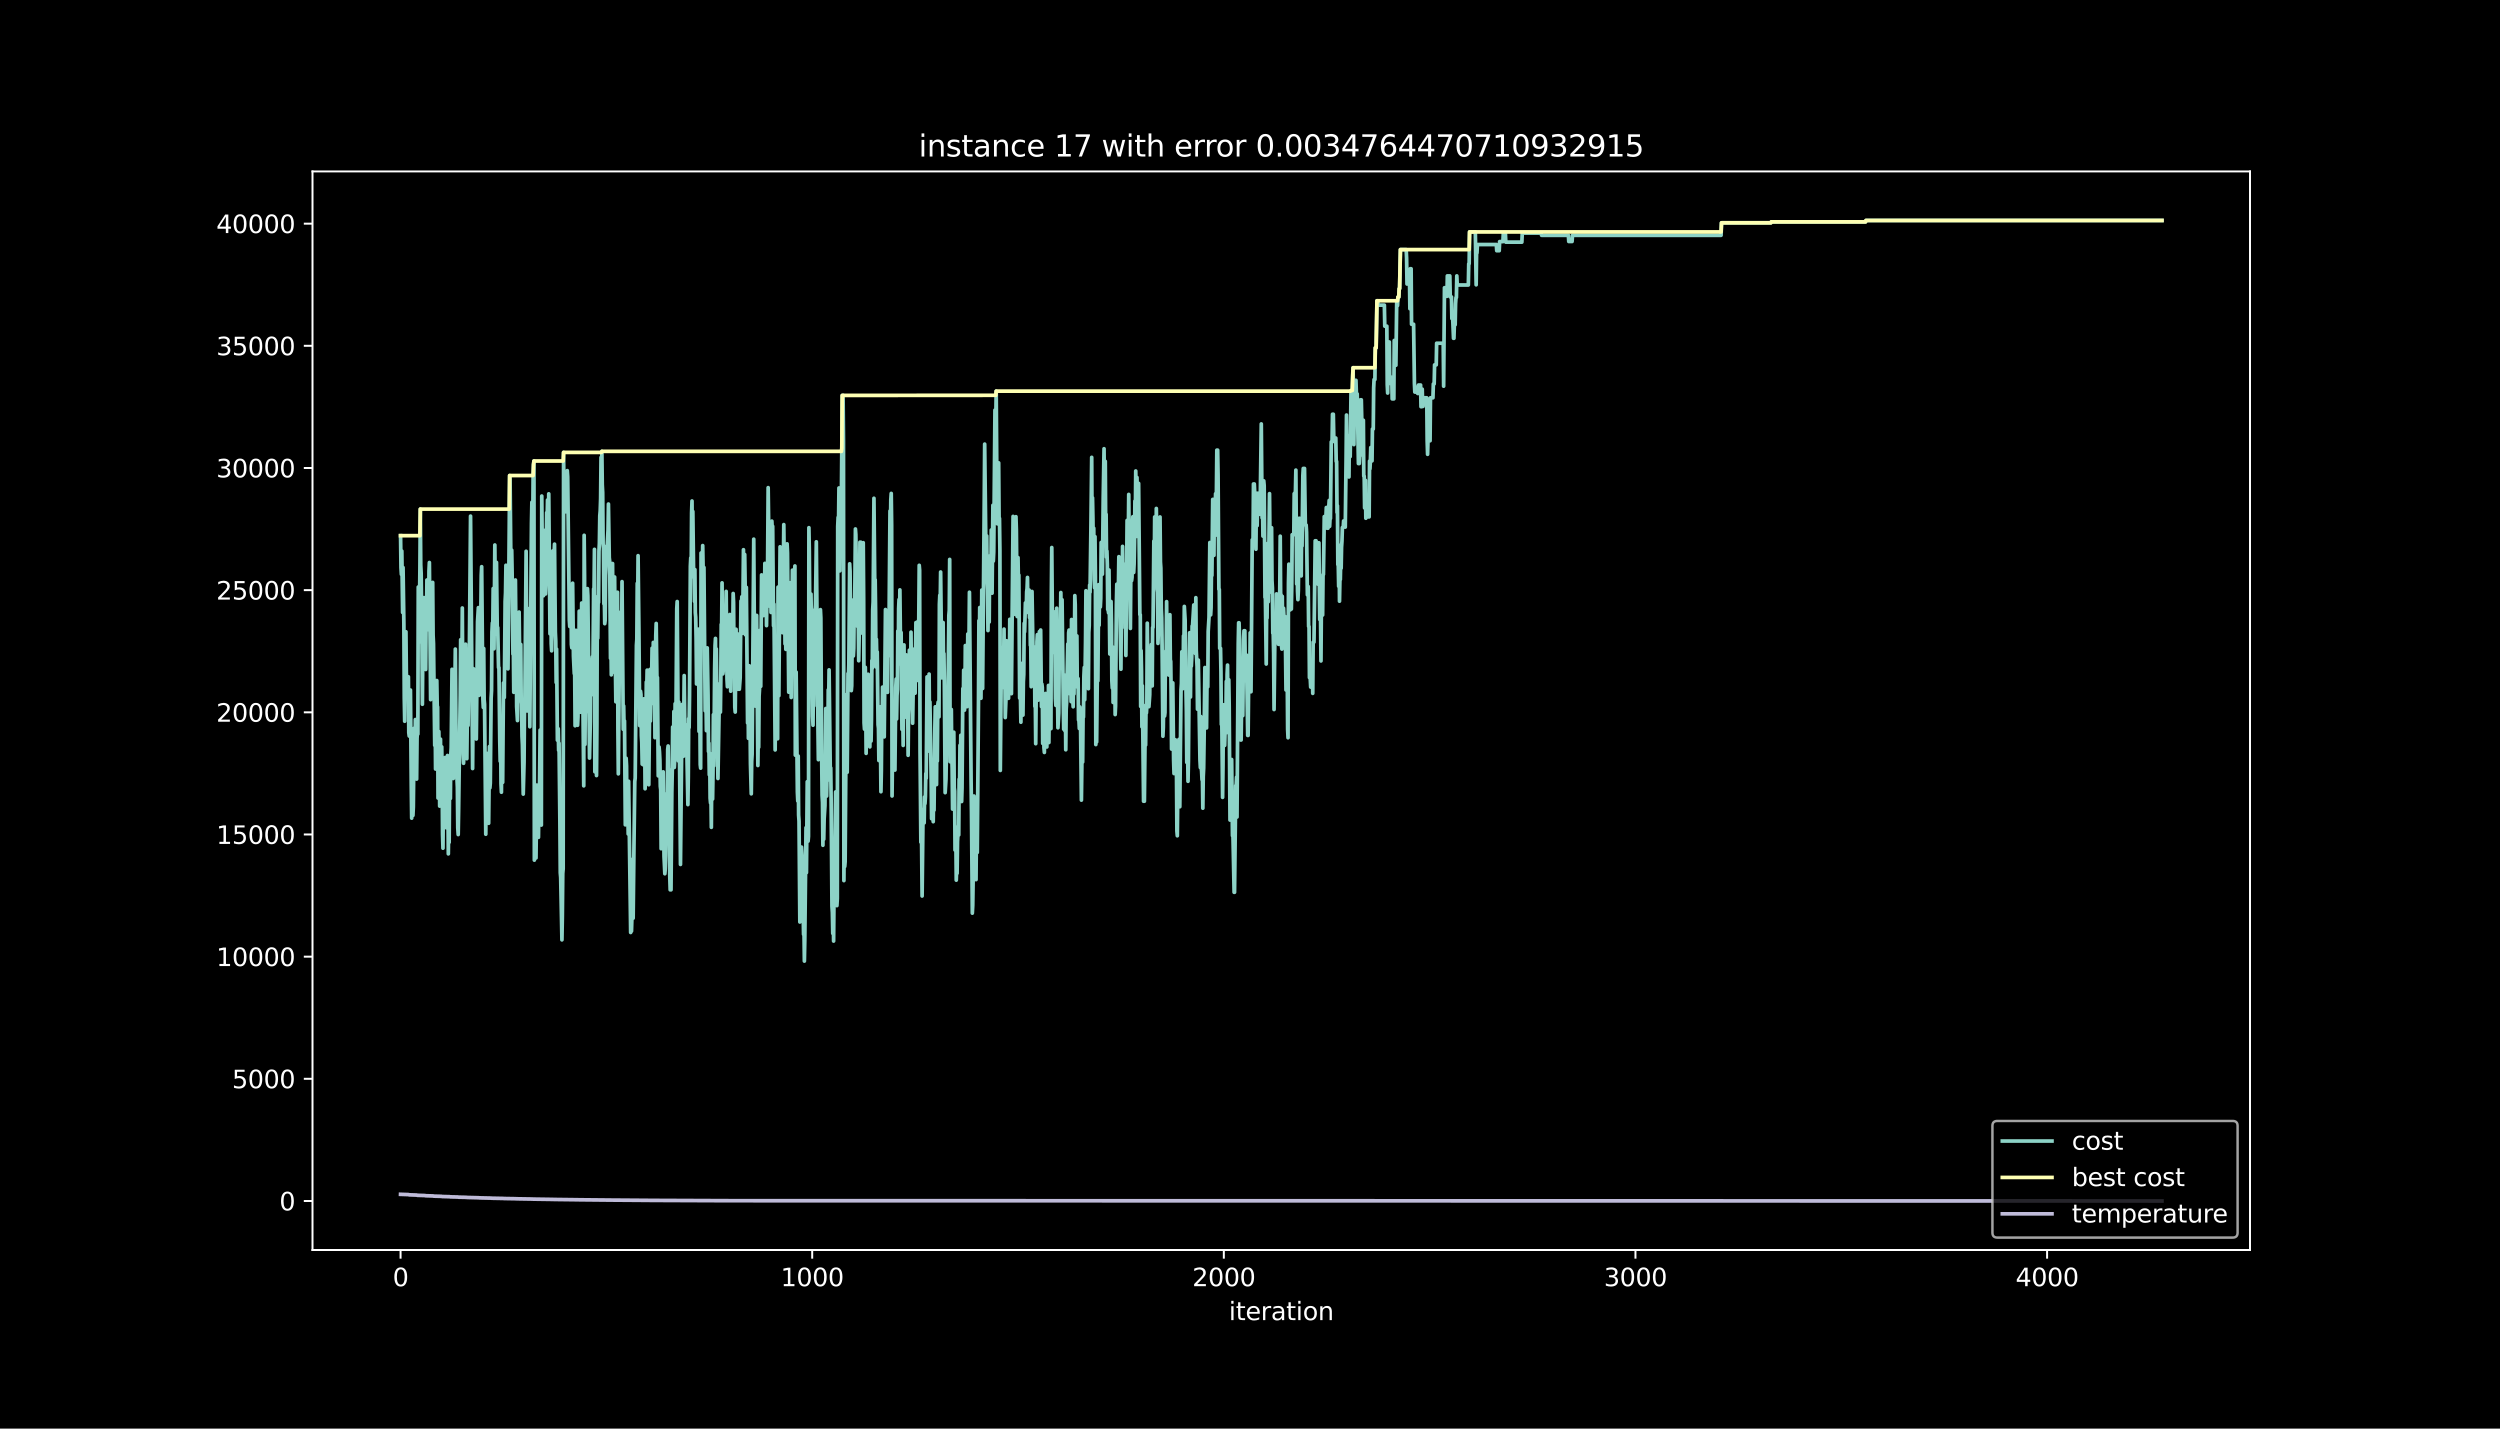 <?xml version="1.0" encoding="utf-8" standalone="no"?>
<!DOCTYPE svg PUBLIC "-//W3C//DTD SVG 1.1//EN"
  "http://www.w3.org/Graphics/SVG/1.1/DTD/svg11.dtd">
<svg height="576pt" version="1.1" viewBox="0 0 1008 576" width="1008pt" xmlns="http://www.w3.org/2000/svg" xmlns:xlink="http://www.w3.org/1999/xlink">
 <defs>
  <style type="text/css">*{stroke-linecap:butt;stroke-linejoin:round;}</style>
 </defs>
 <g id="figure_1">
  <g id="patch_1">
   <path d="M 0 576 
L 1008 576 
L 1008 0 
L 0 0 
z
"/>
  </g>
  <g id="axes_1">
   <g id="patch_2">
    <path d="M 126 504 
L 907.2 504 
L 907.2 69.12 
L 126 69.12 
z
"/>
   </g>
   <g id="matplotlib.axis_1">
    <g id="xtick_1">
     <g id="line2d_1">
      <defs>
       <path d="M 0 0 
L 0 3.5 
" id="m2594ffd0a1" style="stroke:#ffffff;stroke-width:0.8;"/>
      </defs>
      <g>
       <use style="fill:#ffffff;stroke:#ffffff;stroke-width:0.8;" x="161.509" xlink:href="#m2594ffd0a1" y="504"/>
      </g>
     </g>
     <g id="text_1">
      <!-- 0 -->
      <g style="fill:#ffffff;" transform="translate(158.328 518.598)scale(0.1 -0.1)">
       <defs>
        <path d="M 2034 4250 
Q 1547 4250 1301 3770 
Q 1056 3291 1056 2328 
Q 1056 1369 1301 889 
Q 1547 409 2034 409 
Q 2525 409 2770 889 
Q 3016 1369 3016 2328 
Q 3016 3291 2770 3770 
Q 2525 4250 2034 4250 
z
M 2034 4750 
Q 2819 4750 3233 4129 
Q 3647 3509 3647 2328 
Q 3647 1150 3233 529 
Q 2819 -91 2034 -91 
Q 1250 -91 836 529 
Q 422 1150 422 2328 
Q 422 3509 836 4129 
Q 1250 4750 2034 4750 
z
" id="DejaVuSans-30" transform="scale(0.016)"/>
       </defs>
       <use xlink:href="#DejaVuSans-30"/>
      </g>
     </g>
    </g>
    <g id="xtick_2">
     <g id="line2d_2">
      <g>
       <use style="fill:#ffffff;stroke:#ffffff;stroke-width:0.8;" x="327.478" xlink:href="#m2594ffd0a1" y="504"/>
      </g>
     </g>
     <g id="text_2">
      <!-- 1000 -->
      <g style="fill:#ffffff;" transform="translate(314.753 518.598)scale(0.1 -0.1)">
       <defs>
        <path d="M 794 531 
L 1825 531 
L 1825 4091 
L 703 3866 
L 703 4441 
L 1819 4666 
L 2450 4666 
L 2450 531 
L 3481 531 
L 3481 0 
L 794 0 
L 794 531 
z
" id="DejaVuSans-31" transform="scale(0.016)"/>
       </defs>
       <use xlink:href="#DejaVuSans-31"/>
       <use x="63.623" xlink:href="#DejaVuSans-30"/>
       <use x="127.246" xlink:href="#DejaVuSans-30"/>
       <use x="190.869" xlink:href="#DejaVuSans-30"/>
      </g>
     </g>
    </g>
    <g id="xtick_3">
     <g id="line2d_3">
      <g>
       <use style="fill:#ffffff;stroke:#ffffff;stroke-width:0.8;" x="493.447" xlink:href="#m2594ffd0a1" y="504"/>
      </g>
     </g>
     <g id="text_3">
      <!-- 2000 -->
      <g style="fill:#ffffff;" transform="translate(480.722 518.598)scale(0.1 -0.1)">
       <defs>
        <path d="M 1228 531 
L 3431 531 
L 3431 0 
L 469 0 
L 469 531 
Q 828 903 1448 1529 
Q 2069 2156 2228 2338 
Q 2531 2678 2651 2914 
Q 2772 3150 2772 3378 
Q 2772 3750 2511 3984 
Q 2250 4219 1831 4219 
Q 1534 4219 1204 4116 
Q 875 4013 500 3803 
L 500 4441 
Q 881 4594 1212 4672 
Q 1544 4750 1819 4750 
Q 2544 4750 2975 4387 
Q 3406 4025 3406 3419 
Q 3406 3131 3298 2873 
Q 3191 2616 2906 2266 
Q 2828 2175 2409 1742 
Q 1991 1309 1228 531 
z
" id="DejaVuSans-32" transform="scale(0.016)"/>
       </defs>
       <use xlink:href="#DejaVuSans-32"/>
       <use x="63.623" xlink:href="#DejaVuSans-30"/>
       <use x="127.246" xlink:href="#DejaVuSans-30"/>
       <use x="190.869" xlink:href="#DejaVuSans-30"/>
      </g>
     </g>
    </g>
    <g id="xtick_4">
     <g id="line2d_4">
      <g>
       <use style="fill:#ffffff;stroke:#ffffff;stroke-width:0.8;" x="659.416" xlink:href="#m2594ffd0a1" y="504"/>
      </g>
     </g>
     <g id="text_4">
      <!-- 3000 -->
      <g style="fill:#ffffff;" transform="translate(646.691 518.598)scale(0.1 -0.1)">
       <defs>
        <path d="M 2597 2516 
Q 3050 2419 3304 2112 
Q 3559 1806 3559 1356 
Q 3559 666 3084 287 
Q 2609 -91 1734 -91 
Q 1441 -91 1130 -33 
Q 819 25 488 141 
L 488 750 
Q 750 597 1062 519 
Q 1375 441 1716 441 
Q 2309 441 2620 675 
Q 2931 909 2931 1356 
Q 2931 1769 2642 2001 
Q 2353 2234 1838 2234 
L 1294 2234 
L 1294 2753 
L 1863 2753 
Q 2328 2753 2575 2939 
Q 2822 3125 2822 3475 
Q 2822 3834 2567 4026 
Q 2313 4219 1838 4219 
Q 1578 4219 1281 4162 
Q 984 4106 628 3988 
L 628 4550 
Q 988 4650 1302 4700 
Q 1616 4750 1894 4750 
Q 2613 4750 3031 4423 
Q 3450 4097 3450 3541 
Q 3450 3153 3228 2886 
Q 3006 2619 2597 2516 
z
" id="DejaVuSans-33" transform="scale(0.016)"/>
       </defs>
       <use xlink:href="#DejaVuSans-33"/>
       <use x="63.623" xlink:href="#DejaVuSans-30"/>
       <use x="127.246" xlink:href="#DejaVuSans-30"/>
       <use x="190.869" xlink:href="#DejaVuSans-30"/>
      </g>
     </g>
    </g>
    <g id="xtick_5">
     <g id="line2d_5">
      <g>
       <use style="fill:#ffffff;stroke:#ffffff;stroke-width:0.8;" x="825.386" xlink:href="#m2594ffd0a1" y="504"/>
      </g>
     </g>
     <g id="text_5">
      <!-- 4000 -->
      <g style="fill:#ffffff;" transform="translate(812.661 518.598)scale(0.1 -0.1)">
       <defs>
        <path d="M 2419 4116 
L 825 1625 
L 2419 1625 
L 2419 4116 
z
M 2253 4666 
L 3047 4666 
L 3047 1625 
L 3713 1625 
L 3713 1100 
L 3047 1100 
L 3047 0 
L 2419 0 
L 2419 1100 
L 313 1100 
L 313 1709 
L 2253 4666 
z
" id="DejaVuSans-34" transform="scale(0.016)"/>
       </defs>
       <use xlink:href="#DejaVuSans-34"/>
       <use x="63.623" xlink:href="#DejaVuSans-30"/>
       <use x="127.246" xlink:href="#DejaVuSans-30"/>
       <use x="190.869" xlink:href="#DejaVuSans-30"/>
      </g>
     </g>
    </g>
    <g id="text_6">
     <!-- iteration -->
     <g style="fill:#ffffff;" transform="translate(495.477 532.277)scale(0.1 -0.1)">
      <defs>
       <path d="M 603 3500 
L 1178 3500 
L 1178 0 
L 603 0 
L 603 3500 
z
M 603 4863 
L 1178 4863 
L 1178 4134 
L 603 4134 
L 603 4863 
z
" id="DejaVuSans-69" transform="scale(0.016)"/>
       <path d="M 1172 4494 
L 1172 3500 
L 2356 3500 
L 2356 3053 
L 1172 3053 
L 1172 1153 
Q 1172 725 1289 603 
Q 1406 481 1766 481 
L 2356 481 
L 2356 0 
L 1766 0 
Q 1100 0 847 248 
Q 594 497 594 1153 
L 594 3053 
L 172 3053 
L 172 3500 
L 594 3500 
L 594 4494 
L 1172 4494 
z
" id="DejaVuSans-74" transform="scale(0.016)"/>
       <path d="M 3597 1894 
L 3597 1613 
L 953 1613 
Q 991 1019 1311 708 
Q 1631 397 2203 397 
Q 2534 397 2845 478 
Q 3156 559 3463 722 
L 3463 178 
Q 3153 47 2828 -22 
Q 2503 -91 2169 -91 
Q 1331 -91 842 396 
Q 353 884 353 1716 
Q 353 2575 817 3079 
Q 1281 3584 2069 3584 
Q 2775 3584 3186 3129 
Q 3597 2675 3597 1894 
z
M 3022 2063 
Q 3016 2534 2758 2815 
Q 2500 3097 2075 3097 
Q 1594 3097 1305 2825 
Q 1016 2553 972 2059 
L 3022 2063 
z
" id="DejaVuSans-65" transform="scale(0.016)"/>
       <path d="M 2631 2963 
Q 2534 3019 2420 3045 
Q 2306 3072 2169 3072 
Q 1681 3072 1420 2755 
Q 1159 2438 1159 1844 
L 1159 0 
L 581 0 
L 581 3500 
L 1159 3500 
L 1159 2956 
Q 1341 3275 1631 3429 
Q 1922 3584 2338 3584 
Q 2397 3584 2469 3576 
Q 2541 3569 2628 3553 
L 2631 2963 
z
" id="DejaVuSans-72" transform="scale(0.016)"/>
       <path d="M 2194 1759 
Q 1497 1759 1228 1600 
Q 959 1441 959 1056 
Q 959 750 1161 570 
Q 1363 391 1709 391 
Q 2188 391 2477 730 
Q 2766 1069 2766 1631 
L 2766 1759 
L 2194 1759 
z
M 3341 1997 
L 3341 0 
L 2766 0 
L 2766 531 
Q 2569 213 2275 61 
Q 1981 -91 1556 -91 
Q 1019 -91 701 211 
Q 384 513 384 1019 
Q 384 1609 779 1909 
Q 1175 2209 1959 2209 
L 2766 2209 
L 2766 2266 
Q 2766 2663 2505 2880 
Q 2244 3097 1772 3097 
Q 1472 3097 1187 3025 
Q 903 2953 641 2809 
L 641 3341 
Q 956 3463 1253 3523 
Q 1550 3584 1831 3584 
Q 2591 3584 2966 3190 
Q 3341 2797 3341 1997 
z
" id="DejaVuSans-61" transform="scale(0.016)"/>
       <path d="M 1959 3097 
Q 1497 3097 1228 2736 
Q 959 2375 959 1747 
Q 959 1119 1226 758 
Q 1494 397 1959 397 
Q 2419 397 2687 759 
Q 2956 1122 2956 1747 
Q 2956 2369 2687 2733 
Q 2419 3097 1959 3097 
z
M 1959 3584 
Q 2709 3584 3137 3096 
Q 3566 2609 3566 1747 
Q 3566 888 3137 398 
Q 2709 -91 1959 -91 
Q 1206 -91 779 398 
Q 353 888 353 1747 
Q 353 2609 779 3096 
Q 1206 3584 1959 3584 
z
" id="DejaVuSans-6f" transform="scale(0.016)"/>
       <path d="M 3513 2113 
L 3513 0 
L 2938 0 
L 2938 2094 
Q 2938 2591 2744 2837 
Q 2550 3084 2163 3084 
Q 1697 3084 1428 2787 
Q 1159 2491 1159 1978 
L 1159 0 
L 581 0 
L 581 3500 
L 1159 3500 
L 1159 2956 
Q 1366 3272 1645 3428 
Q 1925 3584 2291 3584 
Q 2894 3584 3203 3211 
Q 3513 2838 3513 2113 
z
" id="DejaVuSans-6e" transform="scale(0.016)"/>
      </defs>
      <use xlink:href="#DejaVuSans-69"/>
      <use x="27.783" xlink:href="#DejaVuSans-74"/>
      <use x="66.992" xlink:href="#DejaVuSans-65"/>
      <use x="128.516" xlink:href="#DejaVuSans-72"/>
      <use x="169.629" xlink:href="#DejaVuSans-61"/>
      <use x="230.908" xlink:href="#DejaVuSans-74"/>
      <use x="270.117" xlink:href="#DejaVuSans-69"/>
      <use x="297.9" xlink:href="#DejaVuSans-6f"/>
      <use x="359.082" xlink:href="#DejaVuSans-6e"/>
     </g>
    </g>
   </g>
   <g id="matplotlib.axis_2">
    <g id="ytick_1">
     <g id="line2d_6">
      <defs>
       <path d="M 0 0 
L -3.5 0 
" id="mb59923b1c3" style="stroke:#ffffff;stroke-width:0.8;"/>
      </defs>
      <g>
       <use style="fill:#ffffff;stroke:#ffffff;stroke-width:0.8;" x="126" xlink:href="#mb59923b1c3" y="484.233"/>
      </g>
     </g>
     <g id="text_7">
      <!-- 0 -->
      <g style="fill:#ffffff;" transform="translate(112.638 488.032)scale(0.1 -0.1)">
       <use xlink:href="#DejaVuSans-30"/>
      </g>
     </g>
    </g>
    <g id="ytick_2">
     <g id="line2d_7">
      <g>
       <use style="fill:#ffffff;stroke:#ffffff;stroke-width:0.8;" x="126" xlink:href="#mb59923b1c3" y="434.976"/>
      </g>
     </g>
     <g id="text_8">
      <!-- 5000 -->
      <g style="fill:#ffffff;" transform="translate(93.55 438.775)scale(0.1 -0.1)">
       <defs>
        <path d="M 691 4666 
L 3169 4666 
L 3169 4134 
L 1269 4134 
L 1269 2991 
Q 1406 3038 1543 3061 
Q 1681 3084 1819 3084 
Q 2600 3084 3056 2656 
Q 3513 2228 3513 1497 
Q 3513 744 3044 326 
Q 2575 -91 1722 -91 
Q 1428 -91 1123 -41 
Q 819 9 494 109 
L 494 744 
Q 775 591 1075 516 
Q 1375 441 1709 441 
Q 2250 441 2565 725 
Q 2881 1009 2881 1497 
Q 2881 1984 2565 2268 
Q 2250 2553 1709 2553 
Q 1456 2553 1204 2497 
Q 953 2441 691 2322 
L 691 4666 
z
" id="DejaVuSans-35" transform="scale(0.016)"/>
       </defs>
       <use xlink:href="#DejaVuSans-35"/>
       <use x="63.623" xlink:href="#DejaVuSans-30"/>
       <use x="127.246" xlink:href="#DejaVuSans-30"/>
       <use x="190.869" xlink:href="#DejaVuSans-30"/>
      </g>
     </g>
    </g>
    <g id="ytick_3">
     <g id="line2d_8">
      <g>
       <use style="fill:#ffffff;stroke:#ffffff;stroke-width:0.8;" x="126" xlink:href="#mb59923b1c3" y="385.719"/>
      </g>
     </g>
     <g id="text_9">
      <!-- 10000 -->
      <g style="fill:#ffffff;" transform="translate(87.188 389.518)scale(0.1 -0.1)">
       <use xlink:href="#DejaVuSans-31"/>
       <use x="63.623" xlink:href="#DejaVuSans-30"/>
       <use x="127.246" xlink:href="#DejaVuSans-30"/>
       <use x="190.869" xlink:href="#DejaVuSans-30"/>
       <use x="254.492" xlink:href="#DejaVuSans-30"/>
      </g>
     </g>
    </g>
    <g id="ytick_4">
     <g id="line2d_9">
      <g>
       <use style="fill:#ffffff;stroke:#ffffff;stroke-width:0.8;" x="126" xlink:href="#mb59923b1c3" y="336.462"/>
      </g>
     </g>
     <g id="text_10">
      <!-- 15000 -->
      <g style="fill:#ffffff;" transform="translate(87.188 340.261)scale(0.1 -0.1)">
       <use xlink:href="#DejaVuSans-31"/>
       <use x="63.623" xlink:href="#DejaVuSans-35"/>
       <use x="127.246" xlink:href="#DejaVuSans-30"/>
       <use x="190.869" xlink:href="#DejaVuSans-30"/>
       <use x="254.492" xlink:href="#DejaVuSans-30"/>
      </g>
     </g>
    </g>
    <g id="ytick_5">
     <g id="line2d_10">
      <g>
       <use style="fill:#ffffff;stroke:#ffffff;stroke-width:0.8;" x="126" xlink:href="#mb59923b1c3" y="287.205"/>
      </g>
     </g>
     <g id="text_11">
      <!-- 20000 -->
      <g style="fill:#ffffff;" transform="translate(87.188 291.004)scale(0.1 -0.1)">
       <use xlink:href="#DejaVuSans-32"/>
       <use x="63.623" xlink:href="#DejaVuSans-30"/>
       <use x="127.246" xlink:href="#DejaVuSans-30"/>
       <use x="190.869" xlink:href="#DejaVuSans-30"/>
       <use x="254.492" xlink:href="#DejaVuSans-30"/>
      </g>
     </g>
    </g>
    <g id="ytick_6">
     <g id="line2d_11">
      <g>
       <use style="fill:#ffffff;stroke:#ffffff;stroke-width:0.8;" x="126" xlink:href="#mb59923b1c3" y="237.948"/>
      </g>
     </g>
     <g id="text_12">
      <!-- 25000 -->
      <g style="fill:#ffffff;" transform="translate(87.188 241.748)scale(0.1 -0.1)">
       <use xlink:href="#DejaVuSans-32"/>
       <use x="63.623" xlink:href="#DejaVuSans-35"/>
       <use x="127.246" xlink:href="#DejaVuSans-30"/>
       <use x="190.869" xlink:href="#DejaVuSans-30"/>
       <use x="254.492" xlink:href="#DejaVuSans-30"/>
      </g>
     </g>
    </g>
    <g id="ytick_7">
     <g id="line2d_12">
      <g>
       <use style="fill:#ffffff;stroke:#ffffff;stroke-width:0.8;" x="126" xlink:href="#mb59923b1c3" y="188.692"/>
      </g>
     </g>
     <g id="text_13">
      <!-- 30000 -->
      <g style="fill:#ffffff;" transform="translate(87.188 192.491)scale(0.1 -0.1)">
       <use xlink:href="#DejaVuSans-33"/>
       <use x="63.623" xlink:href="#DejaVuSans-30"/>
       <use x="127.246" xlink:href="#DejaVuSans-30"/>
       <use x="190.869" xlink:href="#DejaVuSans-30"/>
       <use x="254.492" xlink:href="#DejaVuSans-30"/>
      </g>
     </g>
    </g>
    <g id="ytick_8">
     <g id="line2d_13">
      <g>
       <use style="fill:#ffffff;stroke:#ffffff;stroke-width:0.8;" x="126" xlink:href="#mb59923b1c3" y="139.435"/>
      </g>
     </g>
     <g id="text_14">
      <!-- 35000 -->
      <g style="fill:#ffffff;" transform="translate(87.188 143.234)scale(0.1 -0.1)">
       <use xlink:href="#DejaVuSans-33"/>
       <use x="63.623" xlink:href="#DejaVuSans-35"/>
       <use x="127.246" xlink:href="#DejaVuSans-30"/>
       <use x="190.869" xlink:href="#DejaVuSans-30"/>
       <use x="254.492" xlink:href="#DejaVuSans-30"/>
      </g>
     </g>
    </g>
    <g id="ytick_9">
     <g id="line2d_14">
      <g>
       <use style="fill:#ffffff;stroke:#ffffff;stroke-width:0.8;" x="126" xlink:href="#mb59923b1c3" y="90.178"/>
      </g>
     </g>
     <g id="text_15">
      <!-- 40000 -->
      <g style="fill:#ffffff;" transform="translate(87.188 93.977)scale(0.1 -0.1)">
       <use xlink:href="#DejaVuSans-34"/>
       <use x="63.623" xlink:href="#DejaVuSans-30"/>
       <use x="127.246" xlink:href="#DejaVuSans-30"/>
       <use x="190.869" xlink:href="#DejaVuSans-30"/>
       <use x="254.492" xlink:href="#DejaVuSans-30"/>
      </g>
     </g>
    </g>
   </g>
   <g id="line2d_15">
    <path clip-path="url(#pfabc9b38de)" d="M 161.509 215.99 
L 161.675 228.875 
L 161.841 231.604 
L 162.007 222.167 
L 162.339 246.953 
L 162.505 228.826 
L 162.837 251.317 
L 163.003 281.363 
L 163.169 290.801 
L 163.335 267.246 
L 163.501 265.867 
L 163.667 254.725 
L 163.833 271.285 
L 164.165 277.827 
L 164.331 275.906 
L 164.497 281.363 
L 164.663 272.881 
L 164.828 295.392 
L 164.994 296.771 
L 165.16 283.284 
L 165.326 281.905 
L 165.492 278.221 
L 165.824 316.828 
L 165.99 329.881 
L 166.156 309.233 
L 166.322 325.34 
L 166.488 328.788 
L 166.654 325.34 
L 166.986 293.619 
L 167.152 295.54 
L 167.318 306.681 
L 167.484 290.121 
L 167.65 310.77 
L 167.816 301.332 
L 167.982 314.129 
L 168.148 297.756 
L 168.314 294.613 
L 168.48 295.993 
L 168.646 236.687 
L 168.978 258.902 
L 169.31 229.043 
L 169.476 205.271 
L 169.642 227.831 
L 169.808 231.23 
L 170.139 260.183 
L 170.305 283.954 
L 170.471 263.375 
L 170.637 265.296 
L 170.803 257.07 
L 170.969 240.963 
L 171.135 261.542 
L 171.467 256.893 
L 171.633 269.946 
L 171.799 248.686 
L 171.965 251.179 
L 172.131 233.86 
L 172.297 235.781 
L 172.463 253.908 
L 172.629 237.347 
L 172.795 250.834 
L 172.961 230.254 
L 173.127 226.806 
L 173.625 282.102 
L 173.791 280.181 
L 173.957 269.709 
L 174.123 266.823 
L 174.289 257.385 
L 174.455 234.826 
L 174.621 256.085 
L 174.787 259.533 
L 175.285 300.544 
L 175.45 287.698 
L 175.616 310.07 
L 175.782 301.342 
L 175.948 277.787 
L 176.114 274.389 
L 176.28 284.644 
L 176.446 285.038 
L 176.612 321.774 
L 176.778 299.214 
L 176.944 294.939 
L 177.11 304.376 
L 177.276 325.025 
L 177.442 321.577 
L 177.608 298.022 
L 177.774 321.577 
L 177.94 323.498 
L 178.106 301.125 
L 178.272 313.971 
L 178.438 336.531 
L 178.604 341.989 
L 178.77 320.729 
L 179.102 327.271 
L 179.434 305.44 
L 179.6 308.888 
L 179.766 331.261 
L 179.932 333.753 
L 180.098 331.832 
L 180.264 308.277 
L 180.43 304.613 
L 180.762 344.274 
L 180.927 331.428 
L 181.093 339.654 
L 181.259 316.099 
L 181.425 313.213 
L 181.591 321.941 
L 181.757 304.622 
L 181.923 301.48 
L 182.255 269.867 
L 182.421 287.186 
L 182.587 290.328 
L 182.753 313.883 
L 183.085 278.408 
L 183.251 291.895 
L 183.583 261.71 
L 183.915 303.637 
L 184.081 300.239 
L 184.247 313.725 
L 184.413 317.39 
L 184.579 333.763 
L 184.745 336.492 
L 184.911 327.054 
L 185.243 302.455 
L 185.575 280.487 
L 185.741 257.927 
L 186.073 265.306 
L 186.238 268.704 
L 186.404 245.15 
L 186.736 304.091 
L 186.902 307.755 
L 187.068 304.091 
L 187.234 287.718 
L 187.566 276.438 
L 187.732 259.74 
L 187.898 282.112 
L 188.064 285.255 
L 188.23 305.903 
L 188.562 275.788 
L 188.728 292.486 
L 189.06 261.493 
L 189.226 265.158 
L 189.724 208.099 
L 190.056 248.43 
L 190.554 309.873 
L 190.886 269.621 
L 191.384 291.786 
L 191.549 288.9 
L 192.047 297.963 
L 192.545 250.617 
L 192.877 245.002 
L 193.209 280.359 
L 193.375 274.901 
L 193.541 277.787 
L 194.039 231.939 
L 194.205 228.491 
L 194.703 281.787 
L 194.869 285.235 
L 195.035 261.464 
L 195.201 282.043 
L 195.367 283.964 
L 195.865 336.354 
L 196.031 315.705 
L 196.197 312.257 
L 196.363 303.775 
L 196.861 329.212 
L 197.026 331.94 
L 197.358 300.987 
L 197.524 317.685 
L 197.69 315.764 
L 198.022 281.531 
L 198.188 278.388 
L 198.354 254.834 
L 198.52 251.169 
L 198.686 253.661 
L 198.852 237.288 
L 199.018 259.661 
L 199.184 261.582 
L 199.516 219.743 
L 199.682 237.899 
L 199.848 243.357 
L 200.18 226.757 
L 200.512 255.917 
L 200.678 253.031 
L 201.01 269.177 
L 201.176 269.177 
L 201.508 298.722 
L 201.674 306.947 
L 201.84 293.461 
L 202.006 316.021 
L 202.172 319.419 
L 202.337 296.86 
L 202.503 312.967 
L 202.669 315.459 
L 203.001 275.344 
L 203.333 281.216 
L 203.665 242.51 
L 203.831 239.062 
L 203.997 227.92 
L 204.329 268.606 
L 204.495 265.207 
L 204.661 249.1 
L 204.827 269.68 
L 205.325 212.384 
L 205.491 191.736 
L 205.657 193.115 
L 205.989 227.132 
L 206.155 230.53 
L 206.321 221.802 
L 206.487 231.24 
L 206.819 263.739 
L 206.985 261.01 
L 207.151 279.137 
L 207.317 277.216 
L 207.483 259.897 
L 207.649 254.44 
L 207.814 233.86 
L 207.98 251.179 
L 208.146 247.78 
L 208.312 284.9 
L 208.644 290.535 
L 208.81 274.428 
L 208.976 270.98 
L 209.308 246.785 
L 209.474 260.666 
L 209.64 263.158 
L 209.806 280.477 
L 209.972 259.828 
L 210.138 282.388 
L 210.304 283.767 
L 210.47 296.82 
L 210.636 300.268 
L 210.968 320.178 
L 211.3 307.292 
L 211.466 284.733 
L 211.632 281.59 
L 212.13 222.265 
L 212.296 246.036 
L 212.462 286.644 
L 212.628 273.847 
L 212.794 286.644 
L 213.125 245.416 
L 213.457 274.911 
L 213.623 293.037 
L 214.287 210.995 
L 214.453 202.513 
L 214.619 218.62 
L 214.785 215.221 
L 214.951 192.711 
L 215.117 187.253 
L 215.283 185.874 
L 215.449 346.806 
L 215.615 330.108 
L 215.781 328.729 
L 215.947 325.281 
L 216.113 345.929 
L 216.445 316.553 
L 216.611 333.251 
L 216.943 324.128 
L 217.109 337.615 
L 217.275 324.128 
L 217.441 326.621 
L 217.773 294.367 
L 218.271 332.669 
L 218.436 200.011 
L 218.768 234.835 
L 219.1 240.214 
L 219.432 213.862 
L 219.598 236.421 
L 219.764 222.935 
L 219.93 239.495 
L 220.096 235.83 
L 220.428 206.67 
L 220.594 210.335 
L 220.76 201.607 
L 220.926 219.763 
L 221.092 217.27 
L 221.258 199.114 
L 221.756 255.553 
L 221.922 238.855 
L 222.088 235.968 
L 222.254 259.523 
L 222.42 262.409 
L 222.586 245.849 
L 222.752 244.47 
L 222.918 222.098 
L 223.25 243.711 
L 223.416 223.063 
L 223.582 219.398 
L 223.913 254.824 
L 224.079 258.489 
L 224.245 275.187 
L 224.411 261.7 
L 224.743 298.456 
L 225.075 293.806 
L 225.241 302.534 
L 225.407 299.648 
L 225.739 330.65 
L 225.905 351.909 
L 226.071 353.83 
L 226.569 378.951 
L 226.735 369.513 
L 226.901 352.195 
L 227.067 350.274 
L 227.233 182.406 
L 227.399 200.562 
L 227.565 192.337 
L 227.731 205.183 
L 227.897 202.69 
L 228.063 206.355 
L 228.395 197.597 
L 228.561 206.325 
L 228.727 189.765 
L 228.893 192.258 
L 229.556 250.105 
L 229.722 252.597 
L 229.888 243.16 
L 230.054 242.894 
L 230.22 239.229 
L 230.386 259.809 
L 230.552 261.188 
L 230.884 235.141 
L 231.216 264.567 
L 231.548 271.63 
L 231.714 270.251 
L 231.88 292.624 
L 232.212 254.144 
L 232.378 277.915 
L 232.544 281.058 
L 232.876 292.426 
L 233.042 289.028 
L 233.208 272.468 
L 233.374 269.975 
L 233.54 246.421 
L 233.706 267.68 
L 233.872 264.793 
L 234.038 287.166 
L 234.535 243.14 
L 234.701 248.598 
L 235.365 316.848 
L 235.531 215.832 
L 235.697 232.53 
L 235.863 300.15 
L 236.029 278.891 
L 236.195 287.117 
L 236.361 268.99 
L 236.527 278.428 
L 236.859 237.338 
L 237.025 240.224 
L 237.689 305.657 
L 238.021 290.762 
L 238.187 268.251 
L 238.353 270.744 
L 238.519 280.181 
L 238.685 266.695 
L 238.851 264.774 
L 239.017 275.916 
L 239.349 237.436 
L 239.515 238.815 
L 239.681 221.497 
L 239.847 311.184 
L 240.012 298.337 
L 240.178 311.134 
L 240.344 294.574 
L 240.51 312.701 
L 240.676 292.052 
L 240.842 240.628 
L 241.008 257.326 
L 241.174 240.953 
L 241.34 242.874 
L 241.506 222.226 
L 241.672 219.083 
L 241.838 207.941 
L 242.004 206.02 
L 242.17 201.134 
L 242.336 184.436 
L 242.502 202.562 
L 242.668 181.983 
L 242.834 195.469 
L 243 198.612 
L 243.166 219.191 
L 243.332 221.112 
L 243.498 243.485 
L 243.664 240.992 
L 243.83 251.464 
L 243.996 250.085 
L 244.162 231.929 
L 244.328 228.481 
L 244.494 220.255 
L 244.66 223.654 
L 245.158 213.704 
L 245.323 203.232 
L 245.655 224.846 
L 245.821 226.225 
L 246.153 265.434 
L 246.319 255.996 
L 246.485 272.103 
L 246.817 227.22 
L 246.983 227.22 
L 247.315 270.99 
L 247.813 232.648 
L 248.145 269.473 
L 248.311 282.959 
L 248.477 262.38 
L 248.643 266.045 
L 248.975 238.796 
L 249.141 293.884 
L 249.307 312.011 
L 249.639 275.659 
L 249.805 264.518 
L 250.137 268.626 
L 250.303 267.246 
L 250.469 246.598 
L 250.635 257.07 
L 250.8 234.51 
L 251.298 294.062 
L 251.464 284.624 
L 251.63 294.062 
L 251.796 290.663 
L 252.128 332.571 
L 252.46 305.726 
L 252.626 308.868 
L 252.792 331.428 
L 252.958 323.202 
L 253.124 325.123 
L 253.29 336.265 
L 253.456 315.006 
L 254.286 375.976 
L 254.452 374.055 
L 254.618 375.434 
L 254.784 369.977 
L 254.95 349.328 
L 255.116 346.442 
L 255.282 370.213 
L 255.614 340.915 
L 255.946 315.104 
L 256.111 313.725 
L 256.609 260.242 
L 256.775 257.75 
L 256.941 235.19 
L 257.107 244.628 
L 257.273 224.048 
L 257.605 253.317 
L 257.937 292.574 
L 258.103 281.432 
L 258.269 278.704 
L 258.435 280.083 
L 258.601 296.643 
L 258.767 299.372 
L 258.933 308.1 
L 259.099 304.652 
L 259.265 308.317 
L 259.597 281.777 
L 259.763 298.15 
L 259.929 296.771 
L 260.095 318.03 
L 260.261 314.366 
L 260.593 274.98 
L 260.759 278.428 
L 260.925 270.202 
L 261.588 316.405 
L 262.086 269.926 
L 262.252 290.722 
L 262.418 281.994 
L 262.584 283.915 
L 262.916 261.355 
L 263.082 274.201 
L 263.248 275.581 
L 263.414 259.02 
L 263.746 282.142 
L 263.912 273.66 
L 264.078 297.431 
L 264.41 256.341 
L 264.576 251.376 
L 264.908 276.556 
L 265.074 273.157 
L 265.406 312.819 
L 265.572 309.932 
L 265.738 301.204 
L 265.904 303.125 
L 266.07 306.573 
L 266.236 317.045 
L 266.402 318.424 
L 266.568 342.196 
L 266.899 312.011 
L 267.231 333.723 
L 267.397 311.213 
L 267.729 345.23 
L 268.061 352.293 
L 268.227 350.372 
L 268.393 344.915 
L 268.559 333.773 
L 268.725 330.325 
L 268.891 319.853 
L 269.057 322.739 
L 269.223 302.16 
L 269.389 300.78 
L 269.555 313.627 
L 269.721 310.228 
L 270.053 353.318 
L 270.219 358.775 
L 270.385 345.929 
L 270.551 358.775 
L 270.883 319.518 
L 271.049 311.292 
L 271.215 293.136 
L 271.381 305.933 
L 271.547 303.44 
L 271.713 286.88 
L 271.879 309.44 
L 272.045 306.297 
L 272.21 283.738 
L 272.542 289.629 
L 272.874 245.426 
L 273.04 242.539 
L 273.538 306.819 
L 273.704 283.048 
L 273.87 292.486 
L 274.368 348.54 
L 275.032 284.033 
L 275.198 304.613 
L 275.364 291.56 
L 275.53 304.938 
L 275.862 272.389 
L 276.194 300.859 
L 276.36 299.332 
L 276.692 292.269 
L 276.858 298.259 
L 277.356 324.414 
L 277.521 313.272 
L 277.687 289.717 
L 277.853 293.382 
L 278.019 280.585 
L 278.351 228.324 
L 278.517 224.925 
L 278.683 230.383 
L 278.849 206.828 
L 279.015 202.001 
L 279.181 224.373 
L 279.347 206.217 
L 279.679 232.796 
L 279.845 229.654 
L 280.011 242.5 
L 280.177 229.654 
L 280.343 246.972 
L 280.509 248.893 
L 280.675 257.622 
L 280.841 275.778 
L 281.007 258.459 
L 281.173 257.08 
L 281.339 253.681 
L 281.505 261.907 
L 281.671 253.681 
L 281.837 294.899 
L 282.003 278.339 
L 282.169 284.565 
L 282.335 308.336 
L 282.501 309.716 
L 282.667 222.964 
L 282.833 243.544 
L 282.998 241.052 
L 283.33 219.979 
L 283.496 229.417 
L 283.662 246.115 
L 283.828 228.796 
L 284.326 286.614 
L 284.658 281.807 
L 284.824 294.604 
L 285.156 261.227 
L 285.488 280.447 
L 285.654 303.007 
L 285.82 299.608 
L 285.986 312.405 
L 286.152 303.677 
L 286.318 321.833 
L 286.484 323.754 
L 286.65 320.089 
L 286.816 333.576 
L 286.982 311.065 
L 287.148 313.952 
L 287.314 322.178 
L 287.48 311.706 
L 287.646 288.151 
L 287.812 308.799 
L 288.144 269.729 
L 288.309 260.291 
L 288.475 257.405 
L 288.641 279.777 
L 288.807 261.621 
L 289.305 303.421 
L 289.471 313.893 
L 290.135 275.748 
L 290.467 287.117 
L 290.633 274.32 
L 290.799 251.76 
L 290.965 253.139 
L 291.131 235.013 
L 291.463 271.699 
L 291.629 270.32 
L 291.795 247.948 
L 291.961 249.327 
L 292.127 267.453 
L 292.293 254.4 
L 292.625 249.593 
L 292.791 238.451 
L 293.123 273.758 
L 293.289 276.901 
L 293.455 256.252 
L 293.621 259.7 
L 293.786 272.98 
L 294.118 265.916 
L 294.284 247.76 
L 294.45 257.425 
L 294.616 278.684 
L 294.782 253.996 
L 294.948 270.694 
L 295.28 263.887 
L 295.446 255.405 
L 295.612 239.298 
L 295.778 242.963 
L 295.944 263.611 
L 296.11 269.069 
L 296.276 285.176 
L 296.442 287.097 
L 296.774 253.72 
L 296.94 266.517 
L 297.106 269.01 
L 297.272 255.523 
L 297.438 277.896 
L 297.604 260.577 
L 297.77 277.896 
L 297.936 265.05 
L 298.102 277.896 
L 298.434 273.246 
L 298.766 242.322 
L 298.932 253.464 
L 299.097 240.618 
L 299.263 253.415 
L 299.429 255.336 
L 299.761 221.644 
L 299.927 244.204 
L 300.093 223.556 
L 300.259 223.556 
L 300.425 234.697 
L 300.591 255.957 
L 300.923 236.815 
L 301.421 291.51 
L 301.587 275.137 
L 301.753 297.697 
L 302.085 268.429 
L 302.251 273.886 
L 302.583 307.942 
L 302.915 320.069 
L 303.081 307.016 
L 303.247 304.13 
L 303.745 238.648 
L 303.911 217.389 
L 304.243 267.985 
L 304.408 271.65 
L 304.574 284.703 
L 304.906 253.583 
L 305.072 248.125 
L 305.57 308.652 
L 305.736 295.855 
L 305.902 301.312 
L 306.068 280.664 
L 306.234 277.935 
L 306.4 254.164 
L 306.566 274.812 
L 306.732 276.733 
L 307.064 231.801 
L 307.23 248.499 
L 307.562 232.481 
L 307.894 235.082 
L 308.06 248.135 
L 308.226 244.47 
L 308.392 227.151 
L 308.558 229.072 
L 308.724 246.391 
L 308.89 229.693 
L 309.056 252.253 
L 309.222 239.406 
L 309.388 242.549 
L 309.72 196.622 
L 310.051 220.61 
L 310.217 244.381 
L 310.383 226.225 
L 310.549 224.304 
L 310.715 225.683 
L 310.881 246.943 
L 311.213 210.118 
L 311.379 213.566 
L 311.545 212.187 
L 311.877 252.302 
L 312.043 243.574 
L 312.541 302.367 
L 312.873 261.7 
L 313.039 258.557 
L 313.537 297.874 
L 313.703 236.727 
L 314.035 280.496 
L 314.533 220.462 
L 314.699 229.191 
L 314.865 222.639 
L 315.031 239.771 
L 315.196 230.698 
L 315.362 233.84 
L 315.528 255.1 
L 315.694 243.958 
L 316.026 211.517 
L 316.358 242.293 
L 316.524 259.612 
L 316.69 254.154 
L 316.856 261.818 
L 317.022 240.559 
L 317.188 243.051 
L 317.354 219.28 
L 317.52 222.945 
L 318.018 279.098 
L 318.35 247.81 
L 318.516 234.963 
L 318.848 257.454 
L 319.014 281.225 
L 319.512 229.89 
L 319.844 264.803 
L 320.01 268.202 
L 320.176 255.149 
L 320.342 231.594 
L 320.507 228.196 
L 320.673 304.485 
L 321.005 270.99 
L 321.503 319.311 
L 321.669 322.976 
L 321.835 304.82 
L 322.001 328.591 
L 322.167 331.083 
L 322.499 371.75 
L 322.665 368.302 
L 322.831 371.031 
L 323.163 341.545 
L 323.495 346.914 
L 323.993 376.754 
L 324.159 374.025 
L 324.325 387.512 
L 324.491 379.03 
L 324.989 333.704 
L 325.155 351.86 
L 325.487 315.173 
L 325.653 318.572 
L 325.819 339.152 
L 325.984 337.231 
L 326.15 212.768 
L 326.316 222.206 
L 326.482 244.716 
L 326.648 241.987 
L 326.814 246.233 
L 326.98 239.525 
L 327.312 257.888 
L 327.644 288.742 
L 327.81 292.407 
L 327.976 271.758 
L 328.142 284.605 
L 328.474 245.859 
L 328.64 247.238 
L 328.806 244.096 
L 329.138 218.453 
L 329.802 293.51 
L 329.968 306.307 
L 330.3 261.276 
L 330.632 256.41 
L 330.798 245.81 
L 330.964 249.209 
L 331.295 304.051 
L 331.461 320.611 
L 331.627 323.498 
L 331.793 340.816 
L 331.959 320.237 
L 332.125 338.393 
L 332.291 330.167 
L 332.623 324.788 
L 332.955 285.668 
L 333.287 320.976 
L 333.453 312.247 
L 333.619 314.74 
L 333.785 301.894 
L 333.951 278.122 
L 334.117 283.58 
L 334.283 270.093 
L 334.781 312.1 
L 334.947 309.607 
L 335.113 322.453 
L 335.445 365.405 
L 335.611 367.898 
L 335.777 376.38 
L 335.943 363.327 
L 336.109 379.434 
L 336.441 340.363 
L 336.607 348.589 
L 336.938 319.291 
L 337.436 365.149 
L 337.602 362.263 
L 337.768 212.256 
L 337.934 208.591 
L 338.1 211.084 
L 338.266 196.75 
L 338.598 230.176 
L 338.764 207.665 
L 338.93 220.511 
L 339.096 218.59 
L 339.594 159.433 
L 339.76 172.23 
L 339.926 159.384 
L 340.092 177.619 
L 340.258 355.062 
L 340.424 332.689 
L 340.59 349.387 
L 340.756 347.466 
L 341.254 280.093 
L 341.586 311.381 
L 341.918 271.551 
L 342.083 273.472 
L 342.249 268.015 
L 342.581 227.329 
L 342.747 230.215 
L 343.245 278.457 
L 343.411 276.536 
L 343.577 259.218 
L 343.743 262.616 
L 343.909 241.968 
L 344.075 264.478 
L 344.241 261.336 
L 344.407 244.637 
L 344.573 247.78 
L 344.905 213.281 
L 345.071 215.527 
L 345.237 226.669 
L 345.403 226.432 
L 345.569 231.89 
L 345.735 252.538 
L 345.901 249.09 
L 346.067 249.09 
L 346.233 266.409 
L 346.399 257.681 
L 346.731 218.61 
L 346.897 240.983 
L 347.063 218.61 
L 347.394 255.218 
L 347.726 225.102 
L 348.058 218.817 
L 348.224 241.19 
L 348.39 291.491 
L 348.556 293.983 
L 348.722 285.757 
L 348.888 269.059 
L 349.054 280.201 
L 349.22 303.756 
L 349.386 280.201 
L 349.552 293.254 
L 349.718 289.806 
L 349.884 273.246 
L 350.05 271.867 
L 350.382 290.171 
L 350.548 277.374 
L 350.714 301.145 
L 351.046 275.246 
L 351.212 298.8 
L 351.378 290.072 
L 351.544 266.301 
L 351.71 269.443 
L 351.876 245.889 
L 352.042 242.746 
L 352.374 200.907 
L 352.706 235.653 
L 352.871 233.732 
L 353.037 246.529 
L 353.203 268.901 
L 353.369 257.76 
L 353.535 266.242 
L 353.701 262.843 
L 354.033 292.22 
L 354.199 293.599 
L 354.365 306.652 
L 354.697 298.465 
L 354.863 284.979 
L 355.195 319.222 
L 355.361 310.74 
L 355.527 289.481 
L 355.693 293.146 
L 355.859 277.039 
L 356.191 283.885 
L 356.357 280.999 
L 356.523 297.106 
L 357.021 245.77 
L 357.353 277.383 
L 357.519 255.011 
L 357.685 276.27 
L 357.851 279.157 
L 358.182 247.918 
L 358.348 264.478 
L 358.846 206.01 
L 359.012 214.236 
L 359.178 201.439 
L 359.344 198.947 
L 359.51 211.744 
L 359.676 320.936 
L 360.008 288.535 
L 360.174 285.806 
L 360.34 289.205 
L 360.506 289.51 
L 360.672 306.829 
L 360.838 310.494 
L 361.17 277.236 
L 361.336 273.788 
L 361.502 289.895 
L 361.668 280.457 
L 361.834 277.965 
L 362 254.41 
L 362.166 267.897 
L 362.332 245.386 
L 362.498 241.721 
L 362.664 258.42 
L 362.83 237.84 
L 363.162 267.719 
L 363.328 255.011 
L 363.659 294.091 
L 363.825 270.537 
L 364.157 300.554 
L 364.489 260.025 
L 364.821 289.215 
L 364.987 273.108 
L 365.153 272.271 
L 365.319 264.045 
L 365.485 267.966 
L 365.651 280.762 
L 365.817 264.202 
L 366.149 304.534 
L 366.315 287.974 
L 366.481 284.526 
L 366.647 262.153 
L 366.813 275.669 
L 366.979 270.212 
L 367.145 278.438 
L 367.311 254.883 
L 367.477 270.99 
L 367.643 261.552 
L 367.975 291.599 
L 368.473 261.759 
L 368.639 272.901 
L 368.97 279.492 
L 369.302 251.031 
L 369.468 253.76 
L 369.634 274.408 
L 369.8 251.898 
L 369.966 274.27 
L 370.132 250.499 
L 370.298 267.818 
L 370.63 227.939 
L 370.796 229.86 
L 370.962 302.82 
L 371.294 339.575 
L 371.46 326.522 
L 371.792 361.268 
L 372.124 331.783 
L 372.29 326.325 
L 372.456 326.325 
L 372.622 331.783 
L 372.788 321.311 
L 372.954 324.04 
L 373.12 321.311 
L 373.286 311.873 
L 373.452 313.794 
L 373.784 272.921 
L 373.95 275.807 
L 374.281 302.839 
L 374.613 271.788 
L 374.779 294.16 
L 374.945 283.018 
L 375.443 313.725 
L 375.609 330.098 
L 375.775 307.588 
L 375.941 328.167 
L 376.107 310.041 
L 376.273 331.3 
L 376.439 318.454 
L 376.605 326.68 
L 376.937 293.471 
L 377.103 284.989 
L 377.269 308.76 
L 377.435 305.874 
L 377.601 316.346 
L 377.767 293.786 
L 377.933 306.839 
L 378.099 284.467 
L 378.265 283.087 
L 378.597 289.028 
L 378.763 243.652 
L 378.929 239.988 
L 379.095 243.436 
L 379.261 230.639 
L 379.758 273.315 
L 379.924 270.428 
L 380.09 253.73 
L 380.256 251.001 
L 380.422 269.158 
L 380.588 263.523 
L 380.754 274.664 
L 381.086 319.597 
L 381.418 314.218 
L 381.584 303.746 
L 381.75 281.186 
L 381.916 282.565 
L 382.082 292.003 
L 382.414 264.754 
L 382.58 248.056 
L 382.746 246.135 
L 382.912 225.555 
L 383.078 307.125 
L 383.244 295.983 
L 383.41 304.209 
L 383.576 286.053 
L 383.742 304.209 
L 383.908 309.666 
L 384.074 326.227 
L 384.24 326.227 
L 384.572 295.224 
L 384.738 317.597 
L 384.904 318.976 
L 385.069 342.747 
L 385.401 336.718 
L 385.567 354.874 
L 385.733 349.417 
L 385.899 352.146 
L 386.065 339.349 
L 386.397 333.221 
L 386.563 336.669 
L 386.729 314.159 
L 386.895 317.823 
L 387.061 300.505 
L 387.227 309.942 
L 387.393 296.456 
L 387.559 301.913 
L 387.725 323.173 
L 387.891 317.715 
L 388.223 277.6 
L 388.389 286.328 
L 388.555 270.221 
L 388.721 270.221 
L 388.887 286.328 
L 389.053 282.664 
L 389.219 260.291 
L 389.385 273.138 
L 389.551 276.28 
L 389.717 273.788 
L 389.883 284.93 
L 390.215 255.632 
L 390.38 266.774 
L 390.546 258.291 
L 390.712 256.912 
L 390.878 238.786 
L 391.542 314.602 
L 391.708 327.655 
L 392.04 368.184 
L 392.206 365.041 
L 392.538 343.329 
L 392.704 320.956 
L 392.87 337.516 
L 393.036 326.374 
L 393.202 334.856 
L 393.368 337.349 
L 393.534 354.667 
L 393.7 333.408 
L 393.866 330.916 
L 394.032 343.713 
L 394.53 282.447 
L 394.696 250.233 
L 394.862 263.079 
L 395.028 244.953 
L 395.194 261.651 
L 395.36 257.986 
L 395.526 281.541 
L 395.857 237.909 
L 396.189 277.6 
L 396.853 201.439 
L 397.019 179.067 
L 397.517 222.206 
L 397.849 216.078 
L 398.015 234.205 
L 398.181 237.87 
L 398.347 254.243 
L 398.679 232.629 
L 398.845 250.785 
L 399.011 227.23 
L 399.177 224.088 
L 399.343 226.816 
L 399.509 236.254 
L 399.675 213.694 
L 399.841 237.249 
L 400.007 239.17 
L 400.339 203.725 
L 400.505 226.235 
L 400.671 222.57 
L 401.168 165.344 
L 401.334 174.072 
L 401.5 171.186 
L 401.666 157.699 
L 401.998 202.73 
L 402.164 211.212 
L 402.33 211.212 
L 402.662 186.623 
L 402.828 208.995 
L 402.994 208.995 
L 403.16 222.048 
L 403.326 310.632 
L 403.658 275.187 
L 403.824 271.739 
L 403.99 277.196 
L 404.156 275.719 
L 404.322 264.577 
L 404.488 260.912 
L 404.654 270.35 
L 404.82 253.651 
L 404.986 277.423 
L 405.152 266.951 
L 405.318 289.323 
L 405.65 280.723 
L 405.816 258.351 
L 405.982 260.843 
L 406.148 277.541 
L 406.314 260.843 
L 406.479 278.162 
L 406.645 281.56 
L 406.811 268.763 
L 406.977 272.211 
L 407.143 249.701 
L 407.309 251.08 
L 407.475 249.701 
L 407.807 279.689 
L 408.471 208.217 
L 408.637 216.443 
L 408.803 214.522 
L 408.969 232.648 
L 409.135 224.166 
L 409.301 247.721 
L 409.633 208.335 
L 409.799 213.793 
L 410.131 248.588 
L 410.297 248.588 
L 410.463 224.817 
L 410.629 235.289 
L 410.795 231.841 
L 411.127 281.482 
L 411.293 278.359 
L 411.459 281.757 
L 411.625 291.195 
L 411.791 268.685 
L 411.956 284.792 
L 412.122 267.473 
L 412.288 285.599 
L 412.454 288.328 
L 412.62 274.842 
L 412.786 271.955 
L 412.952 251.307 
L 413.118 254.755 
L 413.45 243.081 
L 413.616 246.529 
L 413.782 246.529 
L 413.948 238.648 
L 414.114 237.298 
L 414.28 232.826 
L 414.446 244.293 
L 414.612 247.022 
L 414.944 237.899 
L 415.11 249.041 
L 415.276 239.603 
L 415.442 260.183 
L 415.608 260.183 
L 415.774 276.881 
L 416.106 238.48 
L 416.604 269 
L 416.936 260.813 
L 417.102 264.261 
L 417.267 284.841 
L 417.433 281.698 
L 417.599 299.854 
L 417.765 282.536 
L 417.931 281.157 
L 418.097 258.784 
L 418.263 255.898 
L 418.429 259.73 
L 418.595 282.289 
L 418.761 259.73 
L 418.927 258.331 
L 419.093 254.666 
L 419.259 272.793 
L 419.425 275.285 
L 419.591 254.026 
L 419.923 284.91 
L 420.089 275.817 
L 420.255 277.196 
L 420.421 299.756 
L 420.587 283.649 
L 420.753 285.353 
L 420.919 301.46 
L 421.085 303.381 
L 421.251 290.328 
L 421.417 287.836 
L 421.583 279.61 
L 421.915 297.776 
L 422.081 301.175 
L 422.247 283.048 
L 422.413 281.669 
L 422.579 294.515 
L 422.744 276.359 
L 422.91 299.401 
L 423.076 282.703 
L 423.242 282.91 
L 423.408 282.91 
L 423.574 293.786 
L 423.74 293.786 
L 423.906 238.894 
L 424.072 220.768 
L 424.404 259.838 
L 424.736 254.617 
L 424.902 263.099 
L 425.068 246.726 
L 425.234 249.218 
L 425.566 281.698 
L 425.732 284.427 
L 426.064 245.219 
L 426.396 280.644 
L 426.562 293.441 
L 426.894 287.55 
L 427.06 266.291 
L 427.226 269.739 
L 427.392 256.942 
L 427.558 255.021 
L 427.724 238.914 
L 427.89 250.056 
L 428.055 252.942 
L 428.221 241.8 
L 428.719 283.55 
L 428.885 294.022 
L 429.051 275.866 
L 429.217 272.202 
L 429.383 294.712 
L 429.549 281.659 
L 429.715 302.307 
L 429.881 285.934 
L 430.047 283.442 
L 430.545 259.641 
L 430.711 272.487 
L 430.877 255.169 
L 431.043 254.055 
L 431.209 279.649 
L 431.541 266.695 
L 431.707 270.093 
L 431.873 282.89 
L 432.039 249.79 
L 432.371 281.521 
L 432.537 281.521 
L 432.703 284.969 
L 432.869 263.71 
L 433.035 279.817 
L 433.366 240.155 
L 433.532 243.82 
L 433.698 267.374 
L 433.864 267.374 
L 434.03 264.882 
L 434.196 256.4 
L 434.362 277.048 
L 434.528 273.601 
L 434.694 273.601 
L 434.86 290.299 
L 435.026 290.299 
L 435.192 293.747 
L 435.358 285.018 
L 435.524 287.747 
L 435.69 293.205 
L 436.022 322.611 
L 436.188 309.558 
L 436.354 286.003 
L 436.52 307.263 
L 436.686 289.136 
L 436.852 289.136 
L 437.018 272.763 
L 437.184 269.098 
L 437.35 282.152 
L 437.682 258.833 
L 437.848 238.185 
L 438.346 276.526 
L 438.512 273.078 
L 438.843 277.689 
L 439.009 254.991 
L 439.175 252.262 
L 439.341 235.889 
L 439.507 238.776 
L 439.839 214.147 
L 440.171 184.406 
L 440.337 217.27 
L 440.503 200.71 
L 440.669 209.439 
L 440.835 225.812 
L 441.001 212.965 
L 441.167 233.614 
L 441.333 237.013 
L 441.499 216.364 
L 441.665 232.471 
L 441.831 300.209 
L 441.997 276.654 
L 442.163 299.165 
L 442.495 265.788 
L 442.661 274.517 
L 442.993 235.742 
L 443.159 252.115 
L 443.325 239.268 
L 443.491 239.268 
L 443.657 244.726 
L 443.823 241.278 
L 443.989 218.719 
L 444.154 231.565 
L 444.32 218.719 
L 444.486 231.515 
L 444.818 200.799 
L 445.15 180.929 
L 445.316 202.562 
L 445.482 186.002 
L 445.648 186.002 
L 445.814 212.808 
L 445.98 207.35 
L 446.146 224.669 
L 446.312 222.176 
L 446.478 227.634 
L 446.644 245.761 
L 446.81 245.761 
L 446.976 247.14 
L 447.142 229.821 
L 447.474 263.7 
L 447.64 243.12 
L 447.806 259.227 
L 447.972 242.529 
L 448.138 251.967 
L 448.304 274.527 
L 448.47 277.413 
L 448.636 260.853 
L 448.802 283.225 
L 448.968 283.225 
L 449.134 280.339 
L 449.3 266.852 
L 449.465 266.852 
L 449.631 288.112 
L 449.797 284.664 
L 450.129 244.027 
L 450.295 235.545 
L 450.461 246.687 
L 450.793 246.687 
L 451.125 224.452 
L 451.291 237.939 
L 451.457 240.431 
L 451.955 269.827 
L 452.121 248.568 
L 452.453 242.677 
L 452.619 220.305 
L 452.785 238.431 
L 452.951 227.289 
L 453.117 243.987 
L 453.283 227.88 
L 453.449 230.767 
L 453.615 253.139 
L 453.781 243.702 
L 453.947 264.281 
L 454.445 209.823 
L 454.611 230.402 
L 454.777 212.276 
L 454.942 215.724 
L 455.108 199.351 
L 455.44 233.88 
L 455.606 237.279 
L 455.772 253.386 
L 456.104 212.857 
L 456.27 234.116 
L 456.436 232.737 
L 456.602 211.478 
L 456.768 208.335 
L 457.1 230.826 
L 457.266 227.427 
L 457.432 218.699 
L 457.598 202.001 
L 457.764 210.483 
L 457.93 189.903 
L 458.096 198.129 
L 458.262 216.285 
L 458.428 192.514 
L 458.594 201.242 
L 458.76 201.242 
L 459.092 194.908 
L 459.59 247.849 
L 459.756 247.849 
L 459.922 284.831 
L 460.088 262.321 
L 460.253 270.547 
L 460.419 293.057 
L 460.585 276.497 
L 461.083 323.054 
L 461.415 323.054 
L 461.747 291.934 
L 461.913 300.416 
L 462.079 284.309 
L 462.245 287.452 
L 462.411 284.565 
L 462.577 251.258 
L 462.743 264.311 
L 462.909 266.232 
L 463.075 283.55 
L 463.241 284.93 
L 463.573 280.122 
L 463.739 262.803 
L 463.905 266.251 
L 464.237 259.858 
L 464.403 259.858 
L 464.569 276.556 
L 464.735 253.001 
L 464.901 253.001 
L 465.233 218.147 
L 465.399 230.993 
L 465.564 208.434 
L 465.73 230.993 
L 465.896 212.867 
L 466.062 225.664 
L 466.228 205.015 
L 466.394 215.054 
L 466.56 237.564 
L 466.726 238.776 
L 466.892 259.424 
L 467.058 253.967 
L 467.224 243.8 
L 467.39 221.29 
L 467.556 221.29 
L 467.722 208.444 
L 467.888 226.57 
L 468.054 229.062 
L 468.22 245.435 
L 468.386 249.1 
L 468.552 260.242 
L 468.884 296.85 
L 469.05 293.185 
L 469.382 266.34 
L 469.548 288.713 
L 469.714 287.333 
L 469.88 264.961 
L 470.046 262.468 
L 470.212 266.133 
L 470.378 242.579 
L 470.544 264.951 
L 470.71 256.223 
L 470.876 253.809 
L 471.207 272.162 
L 471.373 272.162 
L 471.539 251.514 
L 471.705 247.849 
L 471.871 266.005 
L 472.037 266.675 
L 472.203 279.472 
L 472.369 302.032 
L 472.535 298.889 
L 472.701 298.889 
L 472.867 275.334 
L 473.199 306.435 
L 473.365 311.893 
L 473.531 311.893 
L 473.697 300.751 
L 473.863 298.259 
L 474.029 311.745 
L 474.195 309.016 
L 474.361 311.509 
L 474.527 335.063 
L 474.693 336.984 
L 474.859 320.286 
L 475.191 306.603 
L 475.357 298.121 
L 475.523 321.892 
L 475.689 325.291 
L 476.187 278.083 
L 476.352 275.59 
L 476.518 262.794 
L 476.85 277.689 
L 477.016 276.31 
L 477.182 256.37 
L 477.348 261.828 
L 477.514 244.509 
L 477.846 250.095 
L 478.012 273.867 
L 478.178 277.314 
L 478.344 286.752 
L 478.51 307.401 
L 478.842 301.529 
L 479.008 315.016 
L 479.174 306.79 
L 479.506 266.261 
L 479.672 255.119 
L 479.838 258.518 
L 480.004 281.028 
L 480.17 260.38 
L 480.336 268.606 
L 480.502 265.207 
L 480.668 252.41 
L 480.834 252.41 
L 481.332 243.918 
L 481.498 253.583 
L 481.664 253.583 
L 481.829 250.696 
L 481.995 263.493 
L 482.161 240.983 
L 482.327 262.242 
L 482.659 268.635 
L 482.825 285.954 
L 482.991 283.462 
L 483.157 266.143 
L 483.821 306.356 
L 483.987 309.499 
L 484.153 288.919 
L 484.319 309.568 
L 484.485 310.947 
L 484.651 314.395 
L 484.817 313.016 
L 484.983 325.862 
L 485.149 313.065 
L 485.315 309.666 
L 485.481 298.524 
L 485.813 269.148 
L 485.979 272.034 
L 486.145 269.305 
L 486.477 293.5 
L 486.643 276.94 
L 486.975 276.94 
L 487.14 254.568 
L 487.472 248.933 
L 487.804 218.748 
L 488.136 247.918 
L 488.302 245.032 
L 488.468 228.659 
L 488.634 232.057 
L 488.966 201.36 
L 489.132 201.36 
L 489.298 223.92 
L 489.464 223.92 
L 489.63 201.36 
L 489.796 201.36 
L 489.962 204.503 
L 490.128 199.045 
L 490.294 215.743 
L 490.626 181.5 
L 490.958 181.5 
L 491.124 191.519 
L 491.456 237.633 
L 491.622 237.633 
L 491.788 261.405 
L 492.12 261.405 
L 492.286 270.842 
L 492.451 292.101 
L 492.617 288.653 
L 492.949 321.498 
L 493.115 308.652 
L 493.281 286.092 
L 493.447 284.171 
L 493.613 297.658 
L 493.779 300.544 
L 494.111 288.919 
L 494.277 290.84 
L 494.443 274.733 
L 494.609 295.382 
L 494.775 271.827 
L 494.941 268.163 
L 495.107 284.536 
L 495.273 274.064 
L 495.439 274.064 
L 495.605 284.536 
L 495.937 330.65 
L 496.103 317.853 
L 496.269 314.454 
L 496.435 314.454 
L 496.601 306.228 
L 496.933 336.965 
L 497.099 335.044 
L 497.597 359.77 
L 497.763 359.77 
L 498.26 316.72 
L 498.426 316.72 
L 498.592 313.321 
L 498.758 329.428 
L 499.256 259.592 
L 499.422 251.11 
L 499.588 251.11 
L 499.754 256.567 
L 499.92 273.128 
L 500.086 275.856 
L 500.252 298.367 
L 500.418 298.367 
L 500.75 273.738 
L 500.916 284.88 
L 501.082 288.545 
L 501.414 257.986 
L 501.58 254.321 
L 501.912 254.321 
L 502.078 267.542 
L 502.41 274.605 
L 502.576 264.133 
L 503.074 296.525 
L 503.239 296.525 
L 503.405 279.827 
L 503.737 271.916 
L 503.903 273.295 
L 504.069 255.139 
L 504.235 278.91 
L 504.401 278.91 
L 504.899 217.645 
L 505.231 217.645 
L 505.397 195.134 
L 505.563 213.261 
L 505.729 195.134 
L 506.061 202.247 
L 506.393 221.447 
L 506.559 200.799 
L 506.725 198.878 
L 506.891 211.931 
L 507.057 198.878 
L 507.721 198.878 
L 507.887 207.36 
L 508.053 207.36 
L 508.55 170.93 
L 508.882 208.828 
L 509.048 203.37 
L 509.214 216.167 
L 509.546 193.883 
L 509.712 195.804 
L 510.044 240.874 
L 510.21 240.874 
L 510.542 267.729 
L 510.708 246.47 
L 510.874 249.199 
L 511.206 219.083 
L 511.372 242.638 
L 511.87 199.035 
L 512.036 216.354 
L 512.202 216.354 
L 512.368 238.727 
L 512.534 235.328 
L 512.7 212.768 
L 512.866 234.028 
L 513.032 237.17 
L 513.198 255.297 
L 513.364 255.297 
L 513.53 263.523 
L 513.696 286.082 
L 514.027 256.774 
L 514.525 256.774 
L 514.691 239.456 
L 514.857 256.016 
L 515.023 257.937 
L 515.189 247.465 
L 515.355 256.902 
L 515.521 259.789 
L 515.853 255.267 
L 516.185 216.197 
L 516.351 239.751 
L 516.517 239.751 
L 516.683 260.331 
L 516.849 261.71 
L 517.015 240.451 
L 517.181 257.149 
L 517.513 245.219 
L 517.845 252.065 
L 518.011 252.065 
L 518.177 248.617 
L 518.509 278.211 
L 518.675 276.832 
L 518.841 258.705 
L 519.007 271.502 
L 519.173 294.013 
L 519.338 297.461 
L 519.504 235.22 
L 519.67 227.476 
L 519.836 244.174 
L 520.002 244.174 
L 520.168 245.928 
L 520.334 237.948 
L 520.5 237.948 
L 520.666 245.573 
L 520.832 236.845 
L 520.998 215.586 
L 521.662 215.586 
L 521.828 199.026 
L 522.16 199.026 
L 522.326 197.804 
L 522.492 189.549 
L 522.824 235.476 
L 522.99 227.851 
L 523.156 238.323 
L 523.322 241.771 
L 523.488 238.106 
L 523.82 208.976 
L 523.986 208.976 
L 524.152 231.535 
L 524.484 231.535 
L 524.65 232.205 
L 524.815 212.788 
L 524.981 220.137 
L 525.313 191.765 
L 525.479 188.879 
L 525.977 188.879 
L 526.309 211.694 
L 526.641 211.694 
L 526.807 214.581 
L 527.139 239.869 
L 527.305 236.471 
L 527.471 236.471 
L 527.637 252.578 
L 527.803 252.578 
L 527.969 273.226 
L 528.135 270.497 
L 528.467 277.039 
L 528.633 274.546 
L 528.799 269.089 
L 529.131 269.089 
L 529.297 279.561 
L 529.463 258.912 
L 529.795 258.912 
L 530.292 218.039 
L 530.624 218.039 
L 530.79 220.768 
L 530.956 220.768 
L 531.122 233.821 
L 531.288 231.9 
L 531.454 235.564 
L 531.62 218.866 
L 531.786 218.866 
L 532.118 249.79 
L 532.284 241.564 
L 532.45 249.79 
L 532.616 266.488 
L 532.782 244.115 
L 532.948 244.115 
L 533.114 245.495 
L 533.28 247.987 
L 533.446 231.614 
L 533.612 231.614 
L 533.944 208.296 
L 534.608 208.296 
L 534.774 204.631 
L 534.94 207.518 
L 535.106 212.975 
L 535.437 212.975 
L 535.603 204.247 
L 535.769 204.247 
L 535.935 201.754 
L 536.101 212.226 
L 536.267 209.084 
L 536.433 209.084 
L 536.765 178.16 
L 537.097 178.16 
L 537.263 167.019 
L 537.595 167.019 
L 537.761 175.501 
L 537.927 177.993 
L 538.093 177.993 
L 538.259 176.614 
L 538.591 176.614 
L 538.757 186.051 
L 538.923 186.051 
L 539.089 206.631 
L 539.255 203.902 
L 539.421 227.673 
L 539.587 227.673 
L 539.753 236.402 
L 539.919 219.842 
L 540.085 242.401 
L 540.251 233.673 
L 540.417 233.673 
L 540.583 225.447 
L 540.749 229.112 
L 540.914 220.63 
L 541.08 218.137 
L 541.246 212.68 
L 541.578 212.68 
L 541.744 210.039 
L 542.242 210.039 
L 542.408 212.532 
L 542.74 185.5 
L 542.906 167.344 
L 543.072 185.5 
L 543.404 185.5 
L 543.57 181.835 
L 543.736 181.835 
L 543.902 192.307 
L 544.068 175.609 
L 544.234 175.609 
L 544.4 184.091 
L 544.732 157.453 
L 544.898 157.453 
L 545.064 160.595 
L 545.23 160.595 
L 545.396 151.158 
L 545.562 148.271 
L 545.894 179.264 
L 546.06 156.753 
L 546.225 156.753 
L 546.391 153.355 
L 546.723 153.355 
L 546.889 158.812 
L 547.221 158.812 
L 547.719 186.908 
L 548.051 186.908 
L 548.217 183.766 
L 548.383 183.766 
L 548.549 161.206 
L 548.881 161.206 
L 549.047 168.545 
L 549.213 169.452 
L 549.711 169.452 
L 549.877 191.962 
L 550.043 191.962 
L 550.209 204.808 
L 550.375 204.808 
L 550.541 193.666 
L 550.707 208.956 
L 550.873 200.227 
L 551.039 200.227 
L 551.371 208.414 
L 552.034 208.414 
L 552.2 185.904 
L 552.366 189.046 
L 552.532 185.904 
L 552.698 180.446 
L 552.864 180.446 
L 553.196 185.825 
L 553.362 172.979 
L 553.694 172.979 
L 553.86 156.418 
L 554.026 153.02 
L 554.358 153.02 
L 554.524 140.223 
L 554.856 140.223 
L 555.188 121.269 
L 555.52 121.269 
L 555.686 123.032 
L 558.175 123.032 
L 558.341 131.514 
L 559.171 131.514 
L 559.337 155.069 
L 559.503 158.468 
L 559.669 137.888 
L 560.167 137.888 
L 560.333 154.586 
L 560.665 154.586 
L 560.831 152.094 
L 561.163 152.094 
L 561.329 160.822 
L 561.993 160.822 
L 562.159 137.267 
L 562.324 137.267 
L 562.656 147.276 
L 562.822 147.276 
L 563.154 121.85 
L 563.32 121.85 
L 563.486 123.229 
L 563.652 119.781 
L 563.984 119.781 
L 564.15 116.382 
L 564.316 116.382 
L 564.648 100.64 
L 566.972 100.64 
L 567.138 104.039 
L 567.304 114.511 
L 567.47 111.624 
L 568.299 111.624 
L 568.465 124.47 
L 568.631 108.363 
L 568.963 108.363 
L 569.129 130.736 
L 569.959 130.736 
L 570.291 154.625 
L 570.457 158.073 
L 570.955 158.073 
L 571.121 156.152 
L 571.453 156.152 
L 571.619 158.645 
L 571.785 158.645 
L 571.951 155.246 
L 572.781 155.246 
L 572.947 163.974 
L 573.278 163.974 
L 573.444 156.901 
L 573.61 163.846 
L 573.776 163.846 
L 573.942 160.398 
L 575.27 160.398 
L 575.436 177.717 
L 575.602 183.175 
L 575.768 177.717 
L 576.598 177.717 
L 576.764 160.398 
L 577.76 160.398 
L 577.926 154.803 
L 578.258 154.803 
L 578.423 147.119 
L 579.087 147.119 
L 579.253 138.39 
L 581.909 138.39 
L 582.075 155.709 
L 582.407 116.018 
L 582.905 116.018 
L 583.071 119.466 
L 583.403 119.466 
L 583.569 111.24 
L 584.564 111.24 
L 584.73 119.722 
L 585.228 119.722 
L 585.394 128.45 
L 585.726 128.45 
L 586.058 136.4 
L 586.224 136.4 
L 586.39 130.943 
L 586.722 130.943 
L 586.888 122.461 
L 587.054 119.968 
L 587.22 119.968 
L 587.386 111.24 
L 587.552 114.905 
L 592.033 114.905 
L 592.199 106.354 
L 592.365 106.354 
L 592.531 93.508 
L 594.854 93.508 
L 595.186 114.836 
L 595.352 101.99 
L 595.518 101.99 
L 595.684 98.591 
L 603.319 98.591 
L 603.485 101.083 
L 604.481 101.083 
L 604.647 97.419 
L 605.974 97.419 
L 606.14 93.971 
L 606.97 93.971 
L 607.136 97.635 
L 613.609 97.635 
L 613.775 93.971 
L 621.409 93.971 
L 621.575 94.877 
L 632.363 94.877 
L 632.529 97.369 
L 633.857 97.369 
L 634.023 94.877 
L 693.938 94.877 
L 694.104 89.843 
L 714.02 89.843 
L 714.186 89.449 
L 752.193 89.449 
L 752.359 88.887 
L 871.691 88.887 
L 871.691 88.887 
" style="fill:none;stroke:#8dd3c7;stroke-linecap:square;stroke-width:1.5;"/>
   </g>
   <g id="line2d_16">
    <path clip-path="url(#pfabc9b38de)" d="M 161.509 215.99 
L 169.31 215.99 
L 169.476 205.271 
L 205.325 205.271 
L 205.491 191.736 
L 214.951 191.736 
L 215.117 187.253 
L 215.283 185.874 
L 227.067 185.874 
L 227.233 182.406 
L 242.502 182.406 
L 242.668 181.983 
L 339.262 181.983 
L 339.428 180.692 
L 339.594 159.433 
L 401.5 159.384 
L 401.666 157.699 
L 544.566 157.699 
L 544.732 157.453 
L 545.23 157.453 
L 545.562 148.271 
L 554.358 148.271 
L 554.524 140.223 
L 554.856 140.223 
L 555.188 121.269 
L 563.486 121.269 
L 563.652 119.781 
L 563.984 119.781 
L 564.15 116.382 
L 564.316 116.382 
L 564.648 100.64 
L 592.365 100.64 
L 592.531 93.508 
L 693.938 93.508 
L 694.104 89.843 
L 714.02 89.843 
L 714.186 89.449 
L 752.193 89.449 
L 752.359 88.887 
L 871.691 88.887 
L 871.691 88.887 
" style="fill:none;stroke:#feffb3;stroke-linecap:square;stroke-width:1.5;"/>
   </g>
   <g id="line2d_17">
    <path clip-path="url(#pfabc9b38de)" d="M 161.509 481.55 
L 164.663 481.656 
L 164.994 481.757 
L 167.982 481.854 
L 168.314 481.948 
L 171.301 482.037 
L 171.633 482.124 
L 174.621 482.207 
L 174.953 482.286 
L 177.94 482.363 
L 178.272 482.436 
L 181.259 482.507 
L 181.591 482.574 
L 184.579 482.64 
L 184.911 482.702 
L 187.898 482.762 
L 188.396 482.82 
L 192.877 482.929 
L 193.375 482.98 
L 197.856 483.077 
L 198.354 483.122 
L 202.835 483.208 
L 203.333 483.248 
L 207.814 483.324 
L 208.478 483.359 
L 214.453 483.458 
L 215.117 483.489 
L 222.752 483.599 
L 223.582 483.624 
L 232.71 483.734 
L 233.706 483.754 
L 244.328 483.856 
L 245.655 483.871 
L 260.925 483.981 
L 263.082 484 
L 290.799 484.11 
L 294.948 484.124 
L 871.691 484.233 
L 871.691 484.233 
" style="fill:none;stroke:#bfbbd9;stroke-linecap:square;stroke-width:1.5;"/>
   </g>
   <g id="patch_3">
    <path d="M 126 504 
L 126 69.12 
" style="fill:none;stroke:#ffffff;stroke-linecap:square;stroke-linejoin:miter;stroke-width:0.8;"/>
   </g>
   <g id="patch_4">
    <path d="M 907.2 504 
L 907.2 69.12 
" style="fill:none;stroke:#ffffff;stroke-linecap:square;stroke-linejoin:miter;stroke-width:0.8;"/>
   </g>
   <g id="patch_5">
    <path d="M 126 504 
L 907.2 504 
" style="fill:none;stroke:#ffffff;stroke-linecap:square;stroke-linejoin:miter;stroke-width:0.8;"/>
   </g>
   <g id="patch_6">
    <path d="M 126 69.12 
L 907.2 69.12 
" style="fill:none;stroke:#ffffff;stroke-linecap:square;stroke-linejoin:miter;stroke-width:0.8;"/>
   </g>
   <g id="text_16">
    <!-- instance 17 with error 0.0034764470710932915 -->
    <g style="fill:#ffffff;" transform="translate(370.412 63.12)scale(0.12 -0.12)">
     <defs>
      <path d="M 2834 3397 
L 2834 2853 
Q 2591 2978 2328 3040 
Q 2066 3103 1784 3103 
Q 1356 3103 1142 2972 
Q 928 2841 928 2578 
Q 928 2378 1081 2264 
Q 1234 2150 1697 2047 
L 1894 2003 
Q 2506 1872 2764 1633 
Q 3022 1394 3022 966 
Q 3022 478 2636 193 
Q 2250 -91 1575 -91 
Q 1294 -91 989 -36 
Q 684 19 347 128 
L 347 722 
Q 666 556 975 473 
Q 1284 391 1588 391 
Q 1994 391 2212 530 
Q 2431 669 2431 922 
Q 2431 1156 2273 1281 
Q 2116 1406 1581 1522 
L 1381 1569 
Q 847 1681 609 1914 
Q 372 2147 372 2553 
Q 372 3047 722 3315 
Q 1072 3584 1716 3584 
Q 2034 3584 2315 3537 
Q 2597 3491 2834 3397 
z
" id="DejaVuSans-73" transform="scale(0.016)"/>
      <path d="M 3122 3366 
L 3122 2828 
Q 2878 2963 2633 3030 
Q 2388 3097 2138 3097 
Q 1578 3097 1268 2742 
Q 959 2388 959 1747 
Q 959 1106 1268 751 
Q 1578 397 2138 397 
Q 2388 397 2633 464 
Q 2878 531 3122 666 
L 3122 134 
Q 2881 22 2623 -34 
Q 2366 -91 2075 -91 
Q 1284 -91 818 406 
Q 353 903 353 1747 
Q 353 2603 823 3093 
Q 1294 3584 2113 3584 
Q 2378 3584 2631 3529 
Q 2884 3475 3122 3366 
z
" id="DejaVuSans-63" transform="scale(0.016)"/>
      <path id="DejaVuSans-20" transform="scale(0.016)"/>
      <path d="M 525 4666 
L 3525 4666 
L 3525 4397 
L 1831 0 
L 1172 0 
L 2766 4134 
L 525 4134 
L 525 4666 
z
" id="DejaVuSans-37" transform="scale(0.016)"/>
      <path d="M 269 3500 
L 844 3500 
L 1563 769 
L 2278 3500 
L 2956 3500 
L 3675 769 
L 4391 3500 
L 4966 3500 
L 4050 0 
L 3372 0 
L 2619 2869 
L 1863 0 
L 1184 0 
L 269 3500 
z
" id="DejaVuSans-77" transform="scale(0.016)"/>
      <path d="M 3513 2113 
L 3513 0 
L 2938 0 
L 2938 2094 
Q 2938 2591 2744 2837 
Q 2550 3084 2163 3084 
Q 1697 3084 1428 2787 
Q 1159 2491 1159 1978 
L 1159 0 
L 581 0 
L 581 4863 
L 1159 4863 
L 1159 2956 
Q 1366 3272 1645 3428 
Q 1925 3584 2291 3584 
Q 2894 3584 3203 3211 
Q 3513 2838 3513 2113 
z
" id="DejaVuSans-68" transform="scale(0.016)"/>
      <path d="M 684 794 
L 1344 794 
L 1344 0 
L 684 0 
L 684 794 
z
" id="DejaVuSans-2e" transform="scale(0.016)"/>
      <path d="M 2113 2584 
Q 1688 2584 1439 2293 
Q 1191 2003 1191 1497 
Q 1191 994 1439 701 
Q 1688 409 2113 409 
Q 2538 409 2786 701 
Q 3034 994 3034 1497 
Q 3034 2003 2786 2293 
Q 2538 2584 2113 2584 
z
M 3366 4563 
L 3366 3988 
Q 3128 4100 2886 4159 
Q 2644 4219 2406 4219 
Q 1781 4219 1451 3797 
Q 1122 3375 1075 2522 
Q 1259 2794 1537 2939 
Q 1816 3084 2150 3084 
Q 2853 3084 3261 2657 
Q 3669 2231 3669 1497 
Q 3669 778 3244 343 
Q 2819 -91 2113 -91 
Q 1303 -91 875 529 
Q 447 1150 447 2328 
Q 447 3434 972 4092 
Q 1497 4750 2381 4750 
Q 2619 4750 2861 4703 
Q 3103 4656 3366 4563 
z
" id="DejaVuSans-36" transform="scale(0.016)"/>
      <path d="M 703 97 
L 703 672 
Q 941 559 1184 500 
Q 1428 441 1663 441 
Q 2288 441 2617 861 
Q 2947 1281 2994 2138 
Q 2813 1869 2534 1725 
Q 2256 1581 1919 1581 
Q 1219 1581 811 2004 
Q 403 2428 403 3163 
Q 403 3881 828 4315 
Q 1253 4750 1959 4750 
Q 2769 4750 3195 4129 
Q 3622 3509 3622 2328 
Q 3622 1225 3098 567 
Q 2575 -91 1691 -91 
Q 1453 -91 1209 -44 
Q 966 3 703 97 
z
M 1959 2075 
Q 2384 2075 2632 2365 
Q 2881 2656 2881 3163 
Q 2881 3666 2632 3958 
Q 2384 4250 1959 4250 
Q 1534 4250 1286 3958 
Q 1038 3666 1038 3163 
Q 1038 2656 1286 2365 
Q 1534 2075 1959 2075 
z
" id="DejaVuSans-39" transform="scale(0.016)"/>
     </defs>
     <use xlink:href="#DejaVuSans-69"/>
     <use x="27.783" xlink:href="#DejaVuSans-6e"/>
     <use x="91.162" xlink:href="#DejaVuSans-73"/>
     <use x="143.262" xlink:href="#DejaVuSans-74"/>
     <use x="182.471" xlink:href="#DejaVuSans-61"/>
     <use x="243.75" xlink:href="#DejaVuSans-6e"/>
     <use x="307.129" xlink:href="#DejaVuSans-63"/>
     <use x="362.109" xlink:href="#DejaVuSans-65"/>
     <use x="423.633" xlink:href="#DejaVuSans-20"/>
     <use x="455.42" xlink:href="#DejaVuSans-31"/>
     <use x="519.043" xlink:href="#DejaVuSans-37"/>
     <use x="582.666" xlink:href="#DejaVuSans-20"/>
     <use x="614.453" xlink:href="#DejaVuSans-77"/>
     <use x="696.24" xlink:href="#DejaVuSans-69"/>
     <use x="724.023" xlink:href="#DejaVuSans-74"/>
     <use x="763.232" xlink:href="#DejaVuSans-68"/>
     <use x="826.611" xlink:href="#DejaVuSans-20"/>
     <use x="858.398" xlink:href="#DejaVuSans-65"/>
     <use x="919.922" xlink:href="#DejaVuSans-72"/>
     <use x="959.285" xlink:href="#DejaVuSans-72"/>
     <use x="998.148" xlink:href="#DejaVuSans-6f"/>
     <use x="1059.33" xlink:href="#DejaVuSans-72"/>
     <use x="1100.443" xlink:href="#DejaVuSans-20"/>
     <use x="1132.23" xlink:href="#DejaVuSans-30"/>
     <use x="1195.854" xlink:href="#DejaVuSans-2e"/>
     <use x="1227.641" xlink:href="#DejaVuSans-30"/>
     <use x="1291.264" xlink:href="#DejaVuSans-30"/>
     <use x="1354.887" xlink:href="#DejaVuSans-33"/>
     <use x="1418.51" xlink:href="#DejaVuSans-34"/>
     <use x="1482.133" xlink:href="#DejaVuSans-37"/>
     <use x="1545.756" xlink:href="#DejaVuSans-36"/>
     <use x="1609.379" xlink:href="#DejaVuSans-34"/>
     <use x="1673.002" xlink:href="#DejaVuSans-34"/>
     <use x="1736.625" xlink:href="#DejaVuSans-37"/>
     <use x="1800.248" xlink:href="#DejaVuSans-30"/>
     <use x="1863.871" xlink:href="#DejaVuSans-37"/>
     <use x="1927.494" xlink:href="#DejaVuSans-31"/>
     <use x="1991.117" xlink:href="#DejaVuSans-30"/>
     <use x="2054.74" xlink:href="#DejaVuSans-39"/>
     <use x="2118.363" xlink:href="#DejaVuSans-33"/>
     <use x="2181.986" xlink:href="#DejaVuSans-32"/>
     <use x="2245.609" xlink:href="#DejaVuSans-39"/>
     <use x="2309.232" xlink:href="#DejaVuSans-31"/>
     <use x="2372.855" xlink:href="#DejaVuSans-35"/>
    </g>
   </g>
   <g id="legend_1">
    <g id="patch_7">
     <path d="M 805.348 499 
L 900.2 499 
Q 902.2 499 902.2 497 
L 902.2 453.966 
Q 902.2 451.966 900.2 451.966 
L 805.348 451.966 
Q 803.348 451.966 803.348 453.966 
L 803.348 497 
Q 803.348 499 805.348 499 
z
" style="opacity:0.8;stroke:#cccccc;stroke-linejoin:miter;"/>
    </g>
    <g id="line2d_18">
     <path d="M 807.348 460.064 
L 827.348 460.064 
" style="fill:none;stroke:#8dd3c7;stroke-linecap:square;stroke-width:1.5;"/>
    </g>
    <g id="line2d_19"/>
    <g id="text_17">
     <!-- cost -->
     <g style="fill:#ffffff;" transform="translate(835.348 463.564)scale(0.1 -0.1)">
      <use xlink:href="#DejaVuSans-63"/>
      <use x="54.98" xlink:href="#DejaVuSans-6f"/>
      <use x="116.162" xlink:href="#DejaVuSans-73"/>
      <use x="168.262" xlink:href="#DejaVuSans-74"/>
     </g>
    </g>
    <g id="line2d_20">
     <path d="M 807.348 474.742 
L 827.348 474.742 
" style="fill:none;stroke:#feffb3;stroke-linecap:square;stroke-width:1.5;"/>
    </g>
    <g id="line2d_21"/>
    <g id="text_18">
     <!-- best cost -->
     <g style="fill:#ffffff;" transform="translate(835.348 478.242)scale(0.1 -0.1)">
      <defs>
       <path d="M 3116 1747 
Q 3116 2381 2855 2742 
Q 2594 3103 2138 3103 
Q 1681 3103 1420 2742 
Q 1159 2381 1159 1747 
Q 1159 1113 1420 752 
Q 1681 391 2138 391 
Q 2594 391 2855 752 
Q 3116 1113 3116 1747 
z
M 1159 2969 
Q 1341 3281 1617 3432 
Q 1894 3584 2278 3584 
Q 2916 3584 3314 3078 
Q 3713 2572 3713 1747 
Q 3713 922 3314 415 
Q 2916 -91 2278 -91 
Q 1894 -91 1617 61 
Q 1341 213 1159 525 
L 1159 0 
L 581 0 
L 581 4863 
L 1159 4863 
L 1159 2969 
z
" id="DejaVuSans-62" transform="scale(0.016)"/>
      </defs>
      <use xlink:href="#DejaVuSans-62"/>
      <use x="63.477" xlink:href="#DejaVuSans-65"/>
      <use x="125" xlink:href="#DejaVuSans-73"/>
      <use x="177.1" xlink:href="#DejaVuSans-74"/>
      <use x="216.309" xlink:href="#DejaVuSans-20"/>
      <use x="248.096" xlink:href="#DejaVuSans-63"/>
      <use x="303.076" xlink:href="#DejaVuSans-6f"/>
      <use x="364.258" xlink:href="#DejaVuSans-73"/>
      <use x="416.357" xlink:href="#DejaVuSans-74"/>
     </g>
    </g>
    <g id="line2d_22">
     <path d="M 807.348 489.42 
L 827.348 489.42 
" style="fill:none;stroke:#bfbbd9;stroke-linecap:square;stroke-width:1.5;"/>
    </g>
    <g id="line2d_23"/>
    <g id="text_19">
     <!-- temperature -->
     <g style="fill:#ffffff;" transform="translate(835.348 492.92)scale(0.1 -0.1)">
      <defs>
       <path d="M 3328 2828 
Q 3544 3216 3844 3400 
Q 4144 3584 4550 3584 
Q 5097 3584 5394 3201 
Q 5691 2819 5691 2113 
L 5691 0 
L 5113 0 
L 5113 2094 
Q 5113 2597 4934 2840 
Q 4756 3084 4391 3084 
Q 3944 3084 3684 2787 
Q 3425 2491 3425 1978 
L 3425 0 
L 2847 0 
L 2847 2094 
Q 2847 2600 2669 2842 
Q 2491 3084 2119 3084 
Q 1678 3084 1418 2786 
Q 1159 2488 1159 1978 
L 1159 0 
L 581 0 
L 581 3500 
L 1159 3500 
L 1159 2956 
Q 1356 3278 1631 3431 
Q 1906 3584 2284 3584 
Q 2666 3584 2933 3390 
Q 3200 3197 3328 2828 
z
" id="DejaVuSans-6d" transform="scale(0.016)"/>
       <path d="M 1159 525 
L 1159 -1331 
L 581 -1331 
L 581 3500 
L 1159 3500 
L 1159 2969 
Q 1341 3281 1617 3432 
Q 1894 3584 2278 3584 
Q 2916 3584 3314 3078 
Q 3713 2572 3713 1747 
Q 3713 922 3314 415 
Q 2916 -91 2278 -91 
Q 1894 -91 1617 61 
Q 1341 213 1159 525 
z
M 3116 1747 
Q 3116 2381 2855 2742 
Q 2594 3103 2138 3103 
Q 1681 3103 1420 2742 
Q 1159 2381 1159 1747 
Q 1159 1113 1420 752 
Q 1681 391 2138 391 
Q 2594 391 2855 752 
Q 3116 1113 3116 1747 
z
" id="DejaVuSans-70" transform="scale(0.016)"/>
       <path d="M 544 1381 
L 544 3500 
L 1119 3500 
L 1119 1403 
Q 1119 906 1312 657 
Q 1506 409 1894 409 
Q 2359 409 2629 706 
Q 2900 1003 2900 1516 
L 2900 3500 
L 3475 3500 
L 3475 0 
L 2900 0 
L 2900 538 
Q 2691 219 2414 64 
Q 2138 -91 1772 -91 
Q 1169 -91 856 284 
Q 544 659 544 1381 
z
M 1991 3584 
L 1991 3584 
z
" id="DejaVuSans-75" transform="scale(0.016)"/>
      </defs>
      <use xlink:href="#DejaVuSans-74"/>
      <use x="39.209" xlink:href="#DejaVuSans-65"/>
      <use x="100.732" xlink:href="#DejaVuSans-6d"/>
      <use x="198.145" xlink:href="#DejaVuSans-70"/>
      <use x="261.621" xlink:href="#DejaVuSans-65"/>
      <use x="323.145" xlink:href="#DejaVuSans-72"/>
      <use x="364.258" xlink:href="#DejaVuSans-61"/>
      <use x="425.537" xlink:href="#DejaVuSans-74"/>
      <use x="464.746" xlink:href="#DejaVuSans-75"/>
      <use x="528.125" xlink:href="#DejaVuSans-72"/>
      <use x="566.988" xlink:href="#DejaVuSans-65"/>
     </g>
    </g>
   </g>
  </g>
 </g>
 <defs>
  <clipPath id="pfabc9b38de">
   <rect height="434.88" width="781.2" x="126" y="69.12"/>
  </clipPath>
 </defs>
</svg>
